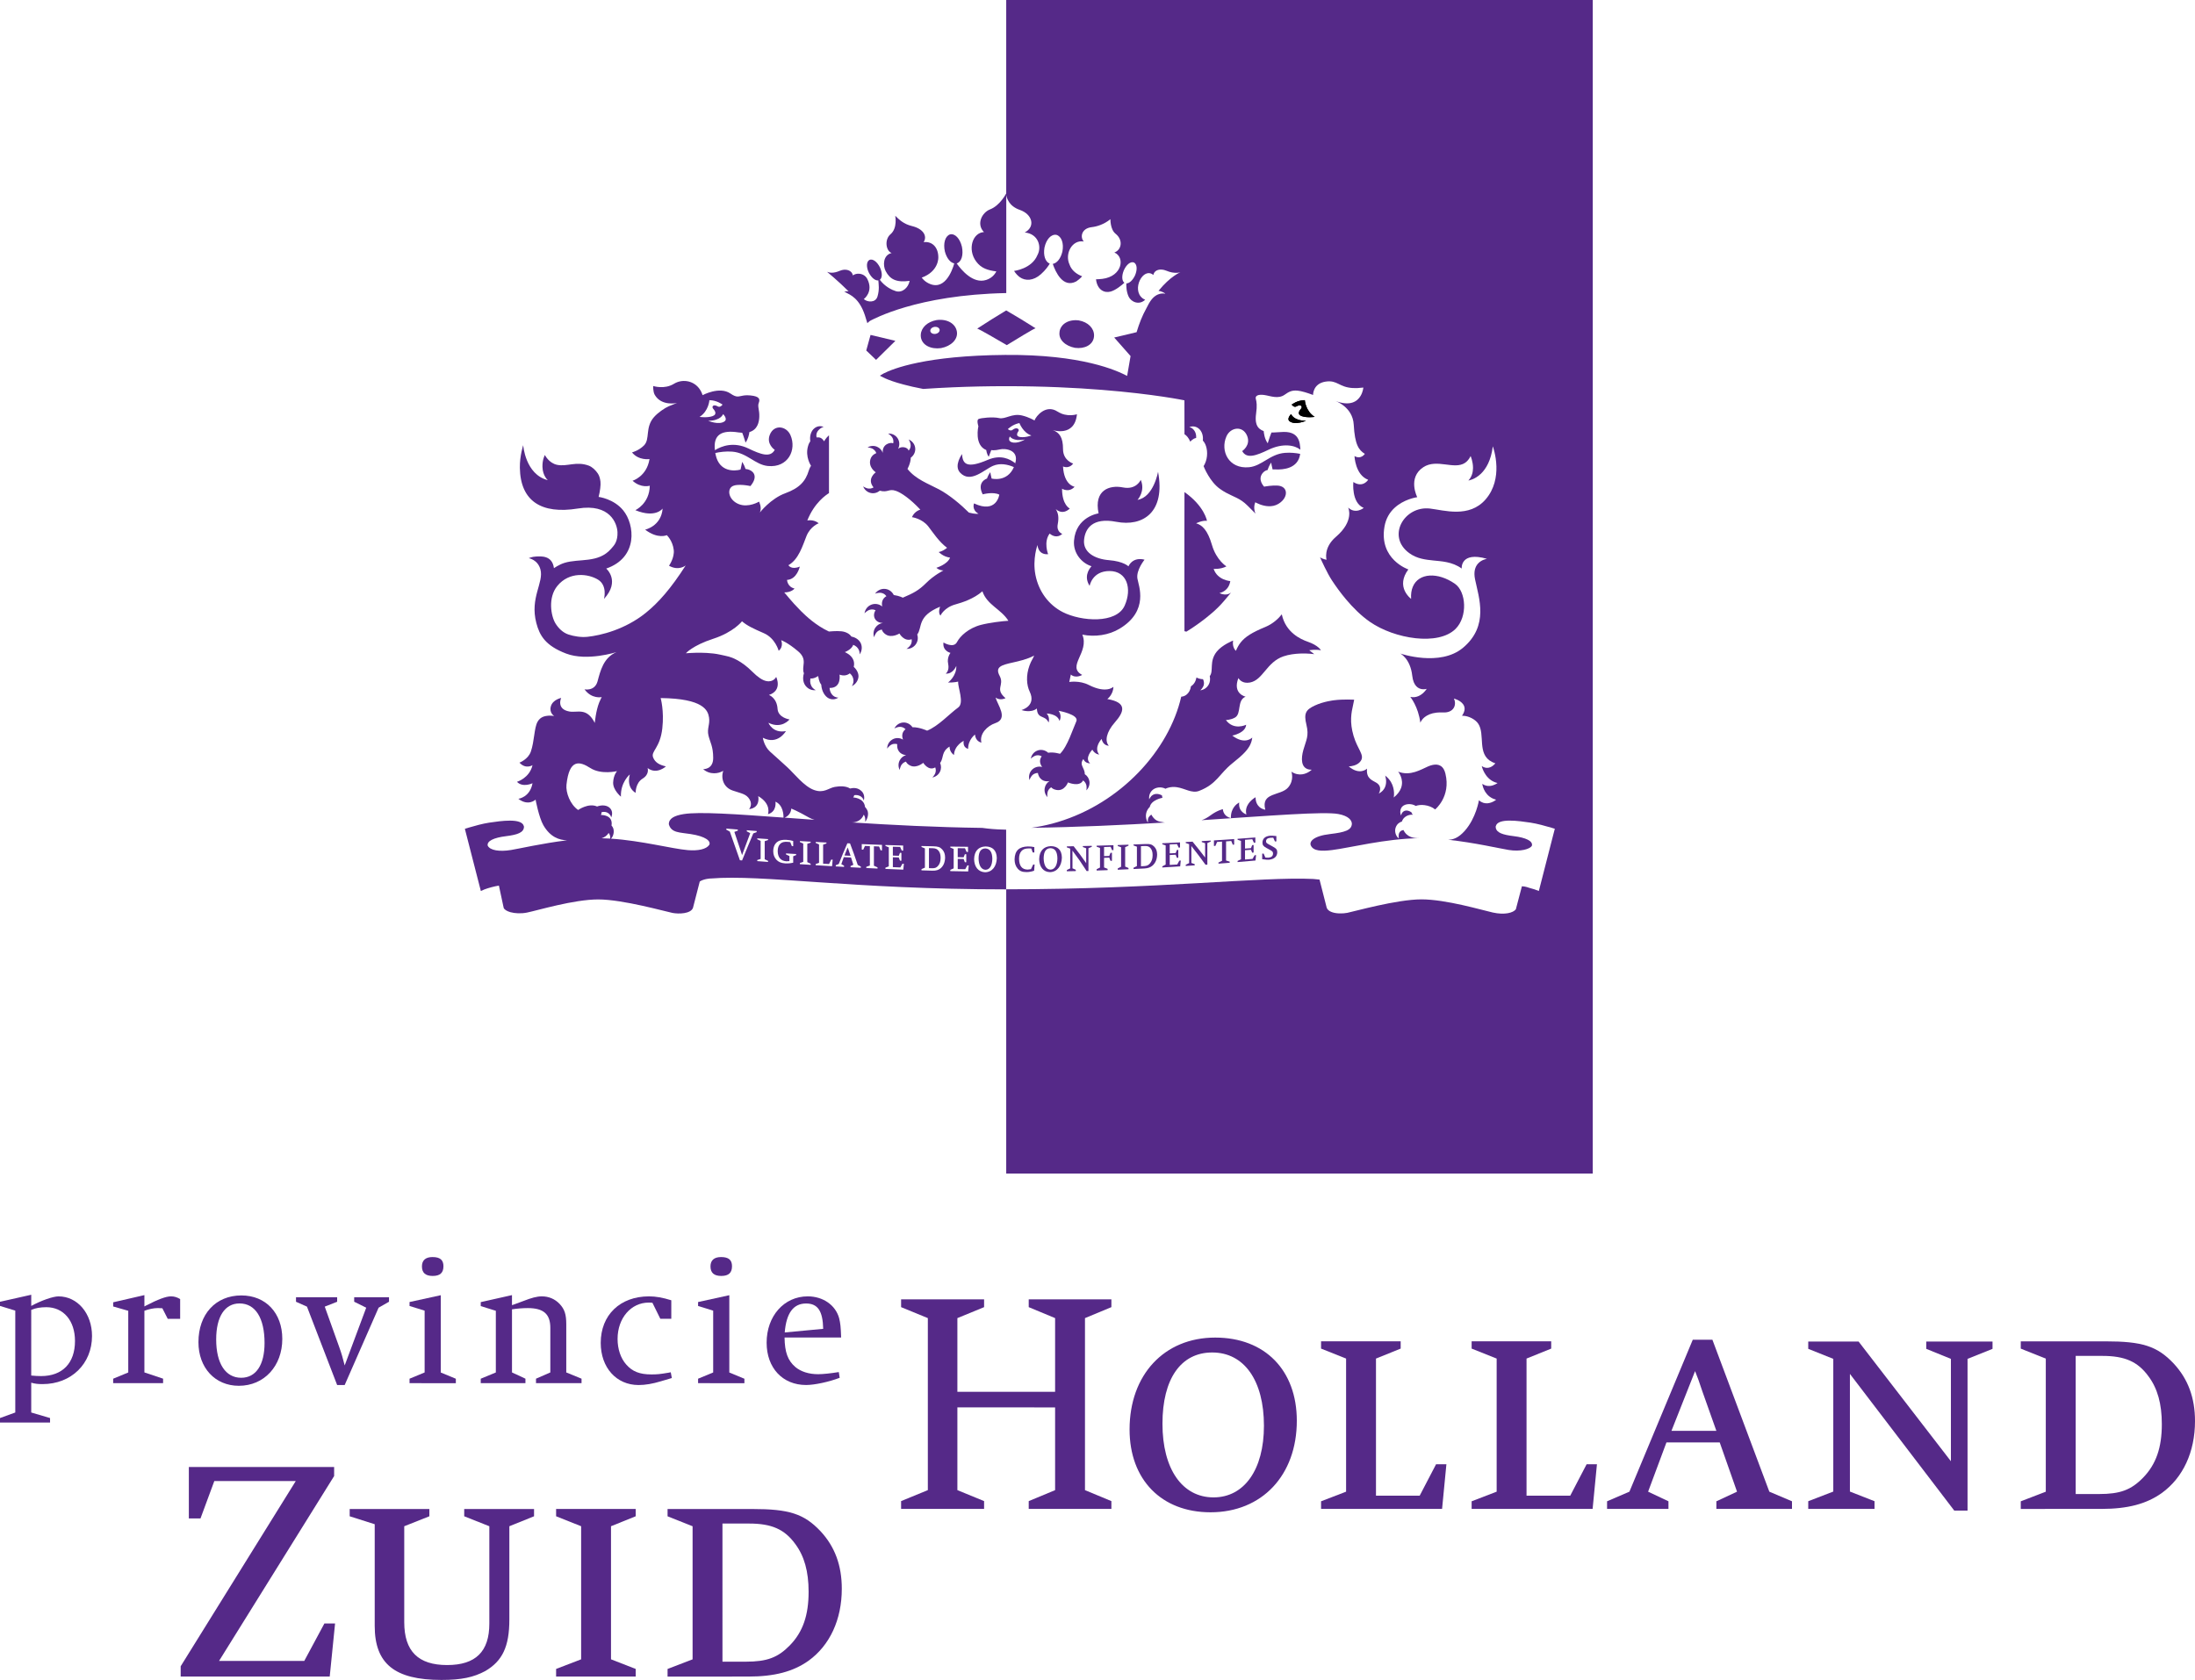 <?xml version="1.0" encoding="utf-8"?>
<!-- Generator: Adobe Illustrator 16.0.0, SVG Export Plug-In . SVG Version: 6.00 Build 0)  -->
<!DOCTYPE svg PUBLIC "-//W3C//DTD SVG 1.1//EN" "http://www.w3.org/Graphics/SVG/1.1/DTD/svg11.dtd">
<svg version="1.1" id="Layer_1" xmlns="http://www.w3.org/2000/svg" xmlns:xlink="http://www.w3.org/1999/xlink" x="0px" y="0px"
	 width="159.004px" height="121.729px" viewBox="0 0 159.004 121.729" enable-background="new 0 0 159.004 121.729"
	 xml:space="preserve">
<g>
	<path fill="#552988" d="M13.088,121.485v-0.746l8.337-13.422h-5.9l-1.002,2.711H13.68V106.3h10.524v0.655l-8.337,13.397h6.173
		l1.458-2.713h0.774l-0.387,3.845H13.088z"/>
	<path fill="#552988" d="M25.331,109.87v-0.528h5.772v0.528l-1.82,0.722v6.955c0,2.108,1.019,3.103,3.106,3.103
		c2.063,0,3.058-0.969,3.058-3.005v-7.053l-1.82-0.722v-0.528h5.059v0.528l-1.789,0.722v6.762c0,1.964-0.507,3.005-1.741,3.729
		c-0.849,0.456-1.723,0.646-3.18,0.646c-3.39,0-4.832-1.177-4.832-3.915v-7.368L25.331,109.87z"/>
	<path fill="#552988" d="M40.284,121.485v-0.553l1.813-0.697v-9.644l-1.813-0.722v-0.528h5.766v0.528l-1.789,0.722v9.644
		l1.789,0.697v0.553H40.284z"/>
	<path fill="#552988" d="M52.334,110.397h1.935c1.621,0,2.564,0.412,3.338,1.479c0.653,0.873,0.968,1.986,0.968,3.465
		c0,1.695-0.412,2.907-1.355,3.877c-0.871,0.896-1.669,1.188-3.192,1.188h-1.693L52.334,110.397L52.334,110.397z M54.197,121.485
		c1.911,0,3.265-0.36,4.378-1.151c1.54-1.115,2.404-2.981,2.404-5.211c0-1.695-0.504-3.054-1.538-4.167
		c-1.205-1.277-2.293-1.613-4.954-1.613h-6.129v0.528l1.813,0.722v9.644l-1.813,0.697v0.553L54.197,121.485L54.197,121.485z"/>
	<path fill="#552988" d="M69.352,101.98v5.995l1.935,0.795v0.565h-6.012v-0.565l1.937-0.795V95.511l-1.937-0.795v-0.564h6.012v0.564
		l-1.935,0.795v5.338h7.079v-5.338l-1.911-0.795v-0.564h5.988v0.564l-1.913,0.795v12.465l1.913,0.795v0.565H74.52v-0.565
		l1.911-0.795v-5.995L69.352,101.98L69.352,101.98z"/>
	<path fill="#552988" d="M87.811,98.001c2.322,0,3.748,2.038,3.748,5.311c0,3.178-1.426,5.189-3.65,5.189
		c-2.273,0-3.701-2.062-3.701-5.335C84.206,99.918,85.536,98.001,87.811,98.001z M87.69,109.581c3.725,0,6.25-2.681,6.25-6.634
		c0-3.66-2.309-6.026-5.912-6.026c-3.701,0-6.203,2.706-6.203,6.657C81.825,107.216,84.133,109.581,87.69,109.581z"/>
	<path fill="#552988" d="M95.697,109.336v-0.552l1.813-0.697v-9.645l-1.813-0.722v-0.528h5.767v0.528l-1.789,0.722v9.935h3.166
		l1.186-2.276h0.749l-0.313,3.235H95.697z"/>
	<path fill="#552988" d="M106.604,109.336v-0.552l1.813-0.697v-9.645l-1.813-0.722v-0.528h5.764v0.528l-1.787,0.722v9.935h3.166
		l1.186-2.276h0.748l-0.313,3.235H106.604z"/>
	<path fill="#552988" d="M122.79,99.352l0.242,0.629l0.289,0.847l1.012,2.852h-3.254L122.79,99.352z M124.575,104.518l1.254,3.569
		l-1.496,0.697v0.552h5.477v-0.552l-1.641-0.697l-4.123-11.008h-1.424l-4.588,11.008l-1.619,0.697v0.552h4.447v-0.552l-1.474-0.697
		l1.329-3.569H124.575z"/>
	<path fill="#552988" d="M130.988,109.336v-0.558l1.814-0.699v-9.615l-1.814-0.726v-0.53h3.646l6.688,8.673v-7.417l-1.786-0.726
		v-0.53h4.801v0.53l-1.81,0.726v10.993h-0.963l-7.558-9.904v8.526l1.783,0.699v0.558H130.988z"/>
	<path fill="#552988" d="M150.359,98.249h1.937c1.619,0,2.563,0.412,3.338,1.479c0.652,0.873,0.967,1.987,0.967,3.465
		c0,1.695-0.412,2.908-1.354,3.877c-0.871,0.896-1.67,1.188-3.192,1.188h-1.693V98.249H150.359z M152.222,109.336
		c1.911,0,3.265-0.36,4.378-1.152c1.539-1.114,2.404-2.979,2.404-5.21c0-1.695-0.506-3.052-1.539-4.167
		c-1.204-1.278-2.293-1.613-4.953-1.613h-6.129v0.528l1.813,0.722v9.645l-1.813,0.697v0.552L152.222,109.336L152.222,109.336z"/>
	<path fill="#552988" d="M2.262,94.915c0.298-0.131,0.676-0.195,1.091-0.195c1.248,0,2.079,0.977,2.079,2.449
		c0,1.604-0.91,2.542-2.456,2.542c-0.247,0-0.442-0.014-0.714-0.039V94.915z M3.081,100.293c2.079,0,3.585-1.471,3.585-3.488
		c0-1.63-1.051-2.869-2.428-2.869c-0.39,0-1.222,0.287-1.975,0.692v-0.81L0,94.327v0.301l1.107,0.339v7.383L0,102.752v0.326h3.626
		v-0.326l-1.364-0.402v-2.16C2.522,100.267,2.743,100.293,3.081,100.293z"/>
	<path fill="#552988" d="M8.198,100.225v-0.323l1.093-0.453V94.98l-1.093-0.313v-0.302l2.262-0.521v0.822l0.117-0.064
		c0.859-0.445,1.444-0.667,1.809-0.667c0.247,0,0.442,0.065,0.664,0.196v1.434h-0.898l-0.391-0.768c-0.143,0-0.26-0.014-0.325-0.014
		c-0.299,0-0.664,0.078-0.976,0.195v4.468l1.354,0.453v0.323L8.198,100.225L8.198,100.225z"/>
	<path fill="#552988" d="M17.354,94.448c1.146,0,1.81,1.057,1.81,2.868c0,1.591-0.625,2.518-1.693,2.518
		c-1.133,0-1.811-1.031-1.811-2.777C15.661,95.399,16.286,94.448,17.354,94.448z M17.302,100.415c1.836,0,3.147-1.432,3.147-3.398
		c0-1.878-1.195-3.149-2.965-3.149c-1.863,0-3.109,1.362-3.109,3.385C14.375,99.115,15.583,100.415,17.302,100.415z"/>
	<path fill="#552988" d="M24.423,100.361l-2.187-5.682l-0.794-0.353V94h2.981v0.326l-0.898,0.353l1.054,2.946
		c0.156,0.43,0.26,0.795,0.39,1.315l1.56-4.184l-0.872-0.432v-0.326h2.523v0.326l-0.754,0.432l-2.457,5.603L24.423,100.361
		L24.423,100.361z"/>
	<path fill="#552988" d="M29.667,100.225v-0.323l1.093-0.453v-4.479l-1.093-0.338v-0.287l2.261-0.494v5.601l1.093,0.452v0.323
		L29.667,100.225L29.667,100.225z M30.565,91.765c0-0.442,0.26-0.678,0.766-0.678c0.545,0,0.792,0.208,0.792,0.664
		c0,0.48-0.248,0.704-0.779,0.704C30.825,92.455,30.565,92.232,30.565,91.765z"/>
	<path fill="#552988" d="M34.825,100.225v-0.323l1.093-0.453V94.98l-1.093-0.34v-0.288l2.262-0.508v0.729
		c0.078-0.024,0.143-0.053,0.182-0.063c0.065-0.026,0.286-0.105,0.636-0.235c0.597-0.234,0.986-0.34,1.349-0.34
		c0.507,0,0.948,0.196,1.286,0.549c0.363,0.392,0.48,0.756,0.48,1.485v3.479l1.106,0.453v0.323h-3.299v-0.323l1.038-0.453v-3.229
		c0-1.004-0.493-1.434-1.635-1.434c-0.376,0-0.804,0.038-1.142,0.091v4.572l0.974,0.453v0.323L34.825,100.225L34.825,100.225z"/>
	<path fill="#552988" d="M48.628,94.218v1.342h-0.794l-0.572-1.16c-0.13-0.014-0.195-0.014-0.273-0.014
		c-1.276,0-2.252,1.121-2.252,2.633c0,0.73,0.221,1.396,0.625,1.853c0.442,0.509,0.977,0.719,1.822,0.719
		c0.417,0,0.586-0.014,1.275-0.13l0.13-0.027l0.078,0.418l-0.13,0.039l-0.664,0.197c-0.599,0.182-1.132,0.272-1.614,0.272
		c-1.613,0-2.743-1.268-2.743-3.054c0-2.021,1.402-3.371,3.499-3.371C47.509,93.935,48.003,94.024,48.628,94.218z"/>
	<path fill="#552988" d="M50.569,100.225v-0.323l1.093-0.453v-4.479l-1.093-0.338v-0.287l2.262-0.494v5.601l1.093,0.452v0.323
		L50.569,100.225L50.569,100.225z M51.467,91.765c0-0.442,0.26-0.678,0.767-0.678c0.545,0,0.792,0.208,0.792,0.664
		c0,0.48-0.247,0.704-0.779,0.704C51.728,92.455,51.467,92.232,51.467,91.765z"/>
	<path fill="#552988" d="M56.845,96.55c0.117-1.408,0.625-2.098,1.549-2.098c0.847,0,1.211,0.546,1.237,1.836L56.845,96.55z
		 M60.787,95.519c-0.259-0.951-1.168-1.584-2.275-1.584c-1.719,0-2.978,1.429-2.978,3.357c0,1.827,1.156,3.066,2.861,3.066
		c0.6,0,1.653-0.222,2.432-0.522l-0.065-0.416c-0.545,0.09-1.142,0.155-1.494,0.155c-0.677,0-1.25-0.184-1.654-0.521
		c-0.546-0.47-0.768-1.07-0.781-2.139h4.098C60.904,96.119,60.878,95.897,60.787,95.519z"/>
	<path fill="none" d="M65.375,62.588c0.034,0.001,0.067,0.002,0.102,0.004c-0.014,0.141-0.029,0.278-0.042,0.425
		c-0.439-0.018-0.858-0.034-1.296-0.054c0-0.027,0-0.062,0-0.087c0.083-0.033,0.163-0.064,0.246-0.099c0-0.486,0-0.933,0-1.376
		c-0.083-0.034-0.163-0.068-0.246-0.104c0-0.023,0-0.045,0-0.068c0.435,0.015,0.851,0.025,1.286,0.039c0,0.123,0,0.242,0,0.369
		c-0.034-0.001-0.068-0.002-0.102-0.004c-0.04-0.088-0.077-0.174-0.118-0.264c-0.178-0.006-0.349-0.011-0.527-0.016
		c0,0.212,0,0.42,0,0.643c0.145,0.006,0.284,0.01,0.429,0.015c0.029-0.071,0.059-0.144,0.088-0.215
		c0.035,0.001,0.067,0.003,0.102,0.003c0,0.188,0,0.373,0,0.57c-0.035-0.002-0.067-0.005-0.102-0.005
		c-0.028-0.073-0.059-0.157-0.088-0.231c-0.145-0.005-0.284-0.01-0.429-0.016c0,0.237,0,0.47,0,0.717
		c0.183,0.009,0.359,0.014,0.542,0.021C65.27,62.77,65.325,62.674,65.375,62.588z M68.254,61.549
		c0.143,0.16,0.207,0.334,0.209,0.586c-0.005,0.334-0.114,0.604-0.326,0.783c-0.157,0.125-0.326,0.176-0.592,0.171
		c-0.268-0.009-0.523-0.018-0.791-0.024c0-0.026,0-0.063,0-0.09c0.082-0.035,0.163-0.068,0.246-0.104c0-0.498,0-0.949,0-1.396
		c-0.083-0.033-0.163-0.068-0.246-0.102c0-0.025,0-0.047,0-0.07c0.281,0.007,0.549,0.012,0.83,0.018
		C67.955,61.33,68.084,61.369,68.254,61.549z M68.137,62.16c-0.002-0.222-0.042-0.364-0.131-0.49
		c-0.11-0.15-0.225-0.201-0.451-0.209c-0.088-0.002-0.173-0.004-0.262-0.005c0,0.462,0,0.933,0,1.45
		c0.078,0.003,0.152,0.006,0.229,0.007c0.212,0.003,0.31-0.036,0.432-0.174C68.083,62.586,68.135,62.415,68.137,62.16z
		 M69.92,62.986c-0.184-0.002-0.359-0.006-0.543-0.01c0-0.258,0-0.496,0-0.739c0.145,0.001,0.283,0.005,0.429,0.008
		c0.028,0.072,0.061,0.159,0.088,0.234c0.034,0.001,0.067,0.001,0.102,0.001c0-0.201,0-0.389,0-0.58
		c-0.034,0-0.067-0.002-0.102-0.002c-0.028,0.072-0.06,0.148-0.088,0.222c-0.146-0.002-0.284-0.006-0.429-0.007
		c0-0.228,0-0.438,0-0.653c0.178,0.004,0.349,0.004,0.526,0.008c0.04,0.088,0.079,0.175,0.118,0.264
		c0.034,0,0.066,0.001,0.102,0.001c0-0.128,0-0.249,0-0.373c-0.435-0.004-0.851-0.011-1.285-0.015c0,0.023,0,0.045,0,0.068
		c0.083,0.035,0.162,0.067,0.245,0.102c0,0.449,0,0.906,0,1.41c-0.081,0.037-0.163,0.072-0.245,0.106c0,0.027,0,0.064,0,0.093
		c0.438,0.008,0.856,0.018,1.295,0.024c0.014-0.151,0.028-0.295,0.042-0.44c-0.034,0-0.066-0.002-0.101-0.002
		C70.025,62.794,69.968,62.898,69.92,62.986z M62.358,62.793c0,0.025,0,0.059,0,0.086c-0.252-0.015-0.492-0.027-0.743-0.039
		c0-0.027,0-0.06,0-0.085c0.068-0.032,0.134-0.063,0.202-0.095c-0.058-0.182-0.112-0.353-0.169-0.526
		c-0.178-0.009-0.347-0.017-0.525-0.024c-0.061,0.168-0.118,0.332-0.179,0.505c0.066,0.038,0.133,0.077,0.199,0.115
		c0,0.026,0,0.058,0,0.084c-0.203-0.013-0.397-0.021-0.601-0.034c0-0.025,0-0.058,0-0.083c0.074-0.03,0.145-0.062,0.219-0.093
		c0.213-0.545,0.408-1.016,0.621-1.498c0.065,0.003,0.128,0.005,0.193,0.008c0.192,0.501,0.367,0.987,0.56,1.563
		C62.208,62.715,62.284,62.754,62.358,62.793z M61.615,62.012c-0.047-0.139-0.091-0.269-0.138-0.402
		c-0.013-0.04-0.027-0.078-0.04-0.116c-0.011-0.029-0.021-0.059-0.033-0.087c-0.079,0.194-0.154,0.384-0.233,0.585
		C61.322,61.998,61.465,62.005,61.615,62.012z M62.425,61.563c0.036,0.002,0.069,0.003,0.105,0.005
		c0.043-0.093,0.084-0.179,0.127-0.271c0.12,0.006,0.234,0.01,0.354,0.016c0,0.453,0,0.908,0,1.405
		c-0.087,0.032-0.172,0.063-0.258,0.095c0,0.027,0,0.06,0,0.086c0.275,0.013,0.538,0.025,0.813,0.039c0-0.026,0-0.061,0-0.087
		c-0.087-0.039-0.174-0.079-0.262-0.118c0-0.5,0-0.955,0-1.41c0.127,0.007,0.249,0.011,0.376,0.015
		c0.038,0.095,0.073,0.186,0.111,0.28c0.033,0.001,0.064,0.003,0.098,0.003c0-0.138,0-0.268,0-0.399
		c-0.496-0.019-0.97-0.036-1.465-0.056C62.425,61.297,62.425,61.428,62.425,61.563z M76.09,61.459
		c-0.316,0.015-0.482,0.238-0.488,0.733c0.008,0.498,0.184,0.814,0.501,0.822c0.311-0.016,0.487-0.33,0.495-0.813
		C76.59,61.701,76.414,61.465,76.09,61.459z M112.631,60.057l-0.112,0.43l-1.045,4.076c-0.22-0.088-0.437-0.16-0.705-0.228v-0.001
		c0,0-0.272-0.107-0.522-0.111l-0.439,1.669c-0.189,0.254-0.805,0.425-1.671,0.233c-0.743-0.165-3.384-0.953-5.169-0.953
		c-1.782,0-4.908,0.887-5.373,0.977c-0.326,0.063-0.846,0.072-1.182-0.08c-0.142-0.063-0.257-0.157-0.305-0.284l-0.521-2.046
		c-0.244-0.022-0.379-0.036-0.453-0.045c0.008,0.001,0.015,0.001,0.021,0.002l0,0c0,0-0.192-0.019-0.021-0.002
		c-3.742-0.182-11.272,0.749-22.243,0.749v20.597H30.331V0H72.89v14.015c0,0-0.447,0.878-1.168,1.156
		c-0.579,0.223-1.022,1.055-0.445,1.646c-0.824,0.039-1.217,1.25-0.564,2.131c0.375,0.507,0.852,0.638,1.462,0.719
		c-0.144,0.27-0.373,0.499-0.735,0.617c-0.958,0.313-1.823-0.749-2.137-1.195c0.002,0,0.003,0,0.005,0h-0.005l0.006-0.004
		c0.338-0.111,0.493-0.601,0.372-1.204c-0.144-0.602-0.501-0.98-0.863-0.896c-0.352,0.121-0.506,0.646-0.371,1.24
		c0.13,0.488,0.396,0.807,0.68,0.861c-0.159,0.554-0.731,2.114-1.969,1.385c-0.165-0.098-0.289-0.222-0.389-0.354
		c1.255-0.458,1.202-1.466,1.202-1.466c0.004-0.693-0.412-1.182-1.063-1.105c0.272-0.419,0.007-0.96-0.85-1.167
		c-0.603-0.146-0.919-0.461-1.208-0.744c0,0,0.18,0.895-0.34,1.336c-0.455,0.386-0.341,1.209,0.079,1.363
		c-0.619,0.145-0.647,0.897-0.434,1.307c0.31,0.595,0.768,0.844,1.736,0.711l0.002-0.001c-0.097,0.506-0.539,0.887-0.999,0.747
		c-0.284-0.087-0.785-0.324-1.16-0.823l0,0c0.184-0.14,0.193-0.499,0.009-0.899c-0.21-0.418-0.524-0.646-0.762-0.542
		c-0.223,0.128-0.239,0.519-0.037,0.935c0.194,0.367,0.463,0.579,0.683,0.551c0.018,0.275,0.091,0.653-0.062,1.165
		c-0.14,0.472-0.731,0.422-0.992,0.188c0,0,0.726-0.523,0.256-1.455c-0.126-0.251-0.382-0.381-0.636-0.384
		c-0.143-0.005-0.287,0.034-0.413,0.122c-0.066-0.38-0.523-0.515-0.944-0.334c-0.462,0.196-0.721,0.15-0.921,0.076
		c0,0,0.824,0.679,1.558,1.413c-0.176-0.026-0.325,0.041-0.325,0.041l0.078,0.016c0.418,0.219,1.016,0.458,1.423,1.664
		c0.067,0.2,0.126,0.391,0.182,0.585c0,0,0.161-0.162,0.255-0.2c0.151-0.062,3.295-1.852,9.808-1.981v-7.109
		c0.035,0.238,0.203,0.815,0.979,1.082c0.912,0.313,1.153,1.215,0.36,1.637c0.976,0.091,1.253,1.035,0.917,1.64
		c-0.406,0.997-1.692,1.146-1.692,1.146c0.134,0.212,0.289,0.36,0.413,0.451c0.394,0.282,0.98,0.28,1.534-0.215
		c0.333-0.298,0.528-0.577,0.642-0.771l-0.026-0.003c-0.303-0.141-0.455-0.587-0.361-1.146c0.126-0.602,0.483-0.996,0.865-0.93
		c0.371,0.104,0.552,0.614,0.434,1.211c-0.119,0.505-0.392,0.84-0.698,0.894l-0.033-0.006l0.035,0.007
		c0.195,0.574,0.737,1.782,1.705,1.265c0.096-0.063,0.262-0.19,0.422-0.367c-0.381-0.15-0.684-0.375-0.854-0.709
		c-0.023-0.048-0.045-0.099-0.063-0.15c-0.356-0.774,0.185-1.808,1.036-1.664c-0.271-0.288-0.201-0.952,0.592-1.042
		c0.34-0.039,0.865-0.188,1.337-0.574c0,0-0.02,0.74,0.372,1.054c0.579,0.463,0.425,1.184-0.087,1.359
		c0.791,0.333,0.585,1.73-0.872,1.912c-0.129,0.021-0.458,0.03-0.458,0.03c0.093,0.772,0.604,1.015,1.063,0.889
		c0.363-0.102,0.773-0.438,0.994-0.637c-0.184-0.136-0.207-0.488-0.045-0.892c0.189-0.428,0.491-0.669,0.734-0.578
		c0.229,0.117,0.264,0.506,0.083,0.933c-0.169,0.359-0.414,0.581-0.628,0.583c-0.016,0.167-0.004,0.603,0.166,0.962
		c0.18,0.38,0.752,0.641,1.197,0.222c-0.07-0.021-0.184-0.102-0.184-0.102c-0.834-0.625,0.042-2.314,0.775-1.691
		c0.046-0.261,0.275-0.397,0.552-0.394c0.183,0.003,0.313,0.052,0.394,0.084c0.604,0.258,1.016,0.11,1.016,0.11
		s-0.729,0.284-1.588,1.348c0.146,0.014,0.43,0.123,0.492,0.212c0,0-0.588-0.185-1.074,0.525c-0.125,0.181-0.178,0.308-0.269,0.474
		c-0.348,0.631-0.536,1.133-0.737,1.785l-1.623,0.386l1.187,1.344l-0.249,1.439c-0.717-0.38-3.254-1.568-8.838-1.522
		c-5.719,0.048-8.099,0.98-8.814,1.349L63.74,27.22c0,0,0.457,0.314,1.705,0.64c0.393,0.106,0.868,0.217,1.431,0.323
		c0.679-0.046,1.404-0.087,2.173-0.12c1.18-0.049,2.463-0.08,3.843-0.08c2.693,0,5.008,0.113,6.924,0.266
		c3.827,0.305,5.983,0.759,5.983,0.759l0.004,2.455c0.152,0.092,0.299,0.258,0.421,0.542c0,0,0.174-0.228,0.424-0.271
		c0.011-0.154-0.004-0.461-0.265-0.678c-0.069-0.058-0.148-0.089-0.229-0.104c0.214-0.091,0.458-0.068,0.661,0.086
		c0.252,0.191,0.359,0.545,0.318,0.887c0.1,0.104,0.178,0.243,0.229,0.402c0.142,0.433,0.103,1.012-0.174,1.45
		c0,0,0.112,0.303,0.334,0.67c0.197,0.331,0.481,0.715,0.854,0.98c0.617,0.443,1.092,0.532,1.584,0.867
		c0.133,0.091,0.268,0.201,0.408,0.341c0.383,0.382,0.584,0.583,0.584,0.583s-0.201-0.382-0.021-0.825c0,0,0.137,0.083,0.347,0.16
		c0.338,0.124,0.864,0.233,1.323-0.04c0.416-0.247,0.601-0.621,0.538-0.91c-0.049-0.229-0.254-0.404-0.618-0.419
		c-0.207-0.008-0.412,0.005-0.576,0.023c-0.219,0.023-0.37,0.057-0.37,0.057s-0.48-0.47-0.141-0.946
		c0.104-0.144,0.229-0.224,0.393-0.265c0.049-0.162,0.129-0.349,0.258-0.536c0,0,0.028,0.225,0.1,0.496
		c0.078-0.001,0.163-0.001,0.256,0.003c0.469,0.018,1.6-0.036,1.743-1.129c-0.299-0.06-0.687-0.106-1.103-0.073
		c-1.09,0.085-1.668,0.952-2.601,1.041c-1.476,0.142-2.104-1.179-1.637-2.238c0.29-0.659,1.18-0.802,1.495-0.042
		c0.289,0.691-0.354,1.109-0.354,1.109c0.32,0.591,1.019,0.329,1.908-0.096c1.063-0.508,1.912-0.32,2.303-0.005
		c-0.002-0.045,0-0.088-0.004-0.138c-0.008-0.095-0.021-0.2-0.04-0.308c-0.021-0.104-0.051-0.208-0.099-0.308
		c-0.142-0.299-0.435-0.543-1.069-0.532c-0.293,0.004-0.627,0.048-0.88,0.042c-0.042,0.101-0.081,0.204-0.114,0.301
		c-0.094,0.265-0.154,0.482-0.154,0.482c-0.235-0.314-0.282-0.745-0.293-0.884c-0.108-0.042-0.209-0.094-0.295-0.165
		c-0.136-0.108-0.227-0.268-0.265-0.495c-0.026-0.165-0.026-0.365,0.009-0.61c0.08-0.584,0.039-0.845-0.021-1.067
		c-0.06-0.221,0.162-0.342,0.604-0.281c0.441,0.061,1.006,0.321,1.489-0.021c0.294-0.208,0.515-0.335,0.933-0.293
		c0.146,0.015,0.316,0.05,0.524,0.111c0.171,0.05,0.367,0.115,0.597,0.202c0,0-0.023-0.823,0.904-0.967
		c0.866-0.133,0.961,0.405,1.973,0.465c0.211,0.012,0.461,0.004,0.766-0.035c0,0-0.024,0.311-0.202,0.607
		c-0.237,0.397-0.748,0.772-1.837,0.358c0,0,1.271,0.427,1.342,1.718c0.08,1.477,0.375,1.853,0.805,2.121
		c0,0-0.268,0.429-0.75,0.161c0,0,0.053,1.368,0.992,1.717c0,0-0.377,0.617-1.074,0.162c0,0-0.16,1.502,0.752,1.878
		c0,0-0.59,0.483-1.127-0.027c0,0,0.474,0.955-0.887,2.121c-0.938,0.806-0.678,1.662-0.678,1.662s-0.225-0.029-0.471-0.173
		c0.076,0.17,0.511,1.139,0.862,1.671c0.265,0.403,0.609,0.885,1.017,1.37c0.498,0.59,1.086,1.184,1.738,1.635
		c1.771,1.229,4.949,1.754,6.199,0.504c0.889-0.886,0.768-2.696-0.039-3.261c-1.242-0.87-2.643-0.805-3.062,0.219
		c-0.099,0.237-0.142,0.527-0.12,0.868c0,0-0.139-0.101-0.279-0.285c-0.063-0.08-0.125-0.176-0.177-0.286
		c-0.093-0.195-0.151-0.438-0.116-0.718c0.032-0.252,0.141-0.536,0.372-0.844c0,0-0.54-0.181-1.026-0.664
		c-0.481-0.478-0.908-1.25-0.703-2.437c0.205-1.201,1.125-1.739,1.756-1.971c0.354-0.129,0.617-0.163,0.617-0.163
		s-0.725-1.408,0.443-2.174c0.975-0.639,2.23,0.21,3.018-0.313c0.156-0.104,0.291-0.261,0.406-0.492c0,0,0.176,0.397,0.174,0.865
		c-0.004,0.304-0.082,0.636-0.336,0.905c0,0,0.457-0.055,0.914-0.496c0.364-0.354,0.731-0.957,0.856-1.979
		c0,0,0.235,0.625,0.26,1.449c0.021,0.742-0.132,1.644-0.782,2.395c-1.188,1.369-3.006,0.785-4.026,0.664
		c-1.871-0.221-3.185,2.031-1.488,3.241c0.563,0.402,1.167,0.462,1.729,0.522c0.563,0.061,1.369,0.081,2.053,0.584
		c0,0-0.12-1.268,1.833-0.704c0,0-0.396,0.048-0.665,0.36c-0.189,0.221-0.316,0.571-0.2,1.128c0.281,1.35,1.019,3.362-0.867,4.952
		c-1.67,1.409-4.548,0.423-4.548,0.423s0.727,0.362,0.865,1.609c0.085,0.752,0.447,0.941,0.722,0.973
		c0.183,0.022,0.326-0.024,0.326-0.024s-0.077,0.127-0.219,0.265c-0.201,0.196-0.533,0.413-0.97,0.318c0,0,0.582,0.704,0.726,1.872
		c0,0,0.071-0.214,0.323-0.412c0.181-0.142,0.449-0.273,0.845-0.319c0.144-0.017,0.303-0.021,0.481-0.014
		c0.765,0.04,1.006-0.543,0.783-1.007c0,0,0.447,0.112,0.662,0.406c0.145,0.194,0.184,0.469-0.076,0.842
		c0,0,0.324-0.025,0.707,0.177c0.092,0.048,0.186,0.107,0.279,0.187c0.073,0.062,0.134,0.127,0.184,0.201
		c0.533,0.779-0.106,2.222,1,2.778c0.073,0.039,0.154,0.07,0.246,0.1c0,0-0.044,0.06-0.117,0.125
		c-0.162,0.147-0.484,0.339-0.869,0.076c0,0,0.182,0.842,0.904,1.15c0.073,0.032,0.154,0.059,0.241,0.077
		c0,0-0.057,0.046-0.153,0.095c-0.205,0.104-0.582,0.227-0.953-0.033c0,0,0.082,0.742,0.75,1.057
		c0.078,0.036,0.162,0.066,0.256,0.09c0,0-0.055,0.048-0.146,0.103c-0.23,0.134-0.686,0.311-1.101-0.062
		c0,0-0.202,1.285-1.026,2.215c-0.454,0.51-0.844,0.646-1.208,0.648c1.925,0.21,3.755,0.638,4.388,0.739
		c0.842,0.137,1.556-0.055,1.685-0.314c0.075-0.338-0.451-0.58-1.313-0.686c-0.805-0.098-1.242-0.246-1.306-0.606l-0.007-0.078l0,0
		c0.004-0.042,0.004-0.018,0.014-0.054c0.156-0.587,1.655-0.368,2.51-0.241c0.482,0.072,1.123,0.252,1.519,0.369
		C112.491,60.014,112.566,60.037,112.631,60.057z M77.873,25.203c0.694,0.095,1.298-0.211,1.371-0.782
		c0.004-0.033,0.008-0.077,0.008-0.109c0.007-0.521-0.428-0.975-1.104-1.095c-0.73-0.093-1.311,0.253-1.396,0.816
		c0,0.009,0,0.019,0,0.027C76.669,24.621,77.186,25.075,77.873,25.203z M85.797,39.212l0.004,6.523
		c0.052,0.011,0.099,0.021,0.14,0.034c0,0,1.72-1.027,2.718-2.214c0.322-0.383,0.523-0.624,0.523-0.624s-0.322,0.302-0.846,0.04
		c0,0,0.664-0.101,0.785-0.865c0,0-0.926-0.061-1.207-0.886c0,0,0.504,0.04,0.926-0.181c0,0-0.726-0.443-1.047-1.551
		c-0.321-1.106-0.726-1.449-1.146-1.569c0,0,0.422-0.223,0.785-0.182c0,0-0.176-1.058-1.63-2.084L85.797,39.212z M84.131,59.555
		c-0.289-0.032-0.53-0.16-0.729-0.527c-0.082,0.052-0.158,0.124-0.217,0.237c-0.049,0.094-0.037,0.246-0.031,0.345
		c-0.15-0.232-0.193-0.531-0.086-0.813c0.049-0.128,0.126-0.237,0.219-0.325c0.111-0.523,0.922-0.664,0.922-0.664
		s-0.031-0.074-0.041-0.178c-0.147-0.076-0.467-0.196-0.728,0.018c-0.067,0.056-0.163,0.195-0.192,0.272
		c-0.035-0.229,0.033-0.472,0.209-0.647c0.236-0.237,0.65-0.286,0.974-0.12c0.046-0.025,0.099-0.05,0.162-0.068
		c0.231-0.07,0.444-0.074,0.646-0.046c0.605,0.087,1.1,0.474,1.629,0.267c1.288-0.502,1.452-1.238,2.396-1.992
		c0.378-0.303,0.68-0.557,0.907-0.801c0.317-0.34,0.494-0.661,0.541-1.071c0,0-0.523,0.564-1.448-0.141c0,0,0.965-0.182,1.005-0.785
		c0,0-0.887,0.443-1.469-0.342c0,0,0.354-0.002,0.664-0.182c0.482-0.281,0.121-1.248,0.765-1.511c0,0-0.965-0.201-0.522-1.348
		c0,0,0.135,0.264,0.481,0.328c0.103,0.019,0.222,0.02,0.362-0.006c0.945-0.183,1.193-1.47,2.416-1.894
		c0.396-0.137,0.836-0.189,1.219-0.205c0.57-0.021,1.018,0.045,1.018,0.045l-0.363-0.282c0,0,0.442-0.08,0.847,0
		c0,0-0.183-0.354-0.967-0.624c-0.485-0.168-1.589-0.655-1.869-1.98c-0.243,0.312-0.651,0.691-1.19,0.914
		c-0.959,0.395-1.464,0.711-1.791,1.127c-0.14,0.178-0.246,0.375-0.344,0.604c0,0-0.125-0.101-0.186-0.321
		c-0.028-0.111-0.043-0.25-0.016-0.424c0,0-0.794,0.31-1.188,0.806c-0.57,0.719-0.201,1.393-0.504,1.773
		c0.049,0.228,0.016,0.432-0.06,0.579c-0.127,0.258-0.362,0.414-0.622,0.449c0.071-0.059,0.125-0.139,0.18-0.225
		c0.143-0.229,0.072-0.46,0.014-0.582c-0.046,0-0.091-0.004-0.133-0.01c-0.196-0.029-0.344-0.115-0.344-0.115
		s-0.043,0.428-0.395,0.639c-0.039,0.271-0.158,0.469-0.304,0.592c-0.12,0.103-0.259,0.152-0.401,0.162
		c-0.891,3.896-4.383,7.714-8.944,9.083c-0.136,0.041-0.271,0.08-0.41,0.117c-0.49,0.129-0.993,0.23-1.505,0.301
		c3.328-0.047,6.66-0.205,9.699-0.387C84.313,59.603,84.218,59.563,84.131,59.555z M70.79,23.81c0.196,0.066,1.426,0.78,2.141,1.2
		c0.698-0.429,1.866-1.147,2.081-1.225c-0.707-0.451-1.371-0.855-2.122-1.292C72.151,22.938,71.494,23.35,70.79,23.81z
		 M66.702,24.232c-0.005,0.066-0.004,0.132,0.006,0.2c0.083,0.584,0.731,0.895,1.461,0.792c0.724-0.136,1.246-0.635,1.145-1.208
		c-0.102-0.574-0.708-0.924-1.468-0.824C67.181,23.313,66.739,23.736,66.702,24.232z M62.751,25.397l0.71,0.681l1.399-1.381
		l-1.8-0.428L62.751,25.397z M62.577,59.029c0.084,0.116,0.128,0.282,0.102,0.513c0.167-0.186,0.284-0.583,0.147-0.85
		c-0.046-0.09-0.101-0.163-0.16-0.226c-0.066-0.663-0.858-0.686-0.858-0.686s0.059-0.061,0.075-0.162
		c0.294-0.049,0.604,0.077,0.7,0.388c0.057-0.226,0.025-0.484-0.148-0.664c-0.271-0.28-0.606-0.271-0.85-0.21
		c-0.308-0.192-0.743-0.179-1.105-0.115c-0.463,0.081-0.785,0.483-1.51,0.222c-0.725-0.261-1.429-1.188-1.933-1.649
		c-0.503-0.463-0.805-0.726-1.248-1.127c-0.443-0.402-0.524-1.008-0.524-1.008c1.087,0.563,1.671-0.482,1.671-0.482
		c-0.966,0.182-1.268-0.604-1.268-0.604c0.966,0.482,1.529-0.241,1.529-0.241s-0.825-0.12-0.865-0.766
		c-0.05-0.807-0.624-1.006-0.624-1.006c1.006-0.342,0.523-1.309,0.523-1.309s-0.181,0.401-0.705,0.302
		c-0.299-0.058-0.644-0.302-1.026-0.685c-0.795-0.795-1.469-1.025-1.69-1.086c-0.221-0.062-0.362-0.08-0.625-0.142
		c-0.639-0.146-1.389-0.142-1.69-0.142c-0.302,0-0.805,0.04-0.805,0.04s0.483-0.563,1.972-1.048c1.49-0.482,2.094-1.269,2.094-1.269
		c0.382,0.322,0.765,0.504,1.59,0.865c0.826,0.363,1.067,1.27,1.067,1.27c0.382-0.304,0.181-0.766,0.181-0.766
		s0.443,0.141,1.228,0.806c0.726,0.613,0.214,1.092,0.419,1.588c-0.128,0.421-0.02,0.752,0.145,0.941
		c0.186,0.219,0.453,0.314,0.712,0.284c-0.084-0.04-0.163-0.097-0.229-0.174c-0.149-0.175-0.202-0.403-0.164-0.618
		c0.003-0.019,0.003-0.033,0.006-0.051c0.288,0.026,0.56-0.181,0.56-0.181c0.036,0.131,0.05,0.413,0.224,0.621
		c0.036,0.517,0.286,0.863,0.533,0.99c0.236,0.121,0.497,0.094,0.706-0.045c-0.085-0.001-0.172-0.021-0.256-0.063
		c-0.214-0.108-0.348-0.34-0.373-0.591c-0.002-0.017-0.006-0.033-0.01-0.049c0.02,0,0.038,0.002,0.059,0.001
		c0.825-0.02,0.667-0.964,0.667-0.964c0.307,0.112,0.561,0.053,0.743-0.094c0.193,0.152,0.3,0.399,0.257,0.657
		c-0.017,0.1-0.054,0.189-0.106,0.27c0.243-0.12,0.426-0.347,0.472-0.628c0.04-0.24-0.082-0.537-0.336-0.769
		c0.038-0.161,0.034-0.332-0.023-0.483c-0.151-0.408-0.624-0.584-0.624-0.584c0.363-0.153,0.542-0.343,0.607-0.528
		c0.191,0.068,0.353,0.21,0.426,0.409c0.035,0.094,0.046,0.188,0.04,0.28c0.152-0.214,0.2-0.492,0.104-0.755
		c-0.091-0.247-0.347-0.469-0.694-0.531c-0.074-0.1-0.161-0.181-0.241-0.226c-0.181-0.102-0.322-0.141-0.503-0.16
		c-0.343-0.037-0.892,0.018-0.892,0.018c-0.946-0.443-1.665-1.124-2.027-1.486c-0.362-0.362-0.684-0.725-0.866-0.945
		c-0.181-0.223-0.342-0.402-0.342-0.402c0.543,0,0.745-0.282,0.745-0.282c-0.523-0.121-0.543-0.624-0.543-0.624
		c0.725-0.04,0.926-0.966,0.926-0.966c-0.624,0.262-0.825-0.1-0.825-0.1c0.745-0.424,1.026-1.409,1.308-2.113
		c0.282-0.705,0.886-0.926,0.886-0.926c-0.362-0.303-0.826-0.202-0.826-0.202c0.507-1.292,1.359-1.856,1.564-1.983v-4.191
		c-0.222,0.192-0.356,0.438-0.356,0.438s-0.141-0.262-0.362-0.282c-0.052-0.005-0.114-0.007-0.18,0
		c-0.058-0.275,0.041-0.47,0.283-0.655c0.071-0.056,0.148-0.089,0.228-0.105c-0.211-0.09-0.456-0.068-0.657,0.087
		c-0.266,0.203-0.368,0.585-0.309,0.945c-0.066,0.092-0.125,0.213-0.169,0.374c-0.216,0.766,0.221,1.409,0.221,1.409
		s-0.1,0.141-0.161,0.342c-0.232,0.773-0.664,1.268-1.711,1.651c-1.046,0.382-1.832,1.389-1.832,1.389
		c0.161-0.363-0.061-0.785-0.061-0.785s-0.765,0.463-1.469,0.181c-0.704-0.281-0.865-1.007-0.503-1.268
		c0.362-0.262,1.348-0.041,1.348-0.041c0.539-0.646,0.276-1.04-0.102-1.182c-0.081-0.03-0.167-0.048-0.251-0.055
		c-0.05-0.157-0.127-0.336-0.25-0.516c0,0-0.03,0.229-0.101,0.503c-0.004,0.017-0.01,0.037-0.016,0.057
		c-0.423,0.119-1.527,0.189-1.797-1.062c-0.01-0.048-0.019-0.094-0.027-0.141c0.311-0.068,0.755-0.135,1.224-0.098
		c1.085,0.085,1.659,0.952,2.587,1.041c1.469,0.141,2.096-1.179,1.632-2.238c-0.288-0.658-1.174-0.802-1.489-0.042
		c-0.288,0.692,0.351,1.109,0.351,1.109c-0.319,0.591-1.015,0.329-1.901-0.095c-1.07-0.516-1.948-0.183-2.435,0.12
		c-0.134-1.15,0.511-1.474,1.708-1.288c0.098,0.015,0.188,0.022,0.273,0.026c0.031,0.078,0.061,0.156,0.086,0.23
		c0.093,0.265,0.152,0.481,0.152,0.481c0.187-0.249,0.255-0.57,0.28-0.762c0.597-0.174,0.703-0.729,0.717-1.104
		c0.021-0.503-0.141-0.745-0.04-1.006c0.101-0.263,0.079-0.479-0.604-0.545c-0.081-0.008-0.155-0.011-0.221-0.012
		c-0.105,0-0.194,0.007-0.271,0.019c-0.375,0.053-0.474,0.186-0.957-0.147c-0.396-0.271-0.903-0.24-1.309-0.141
		c-0.402,0.099-0.705,0.262-0.705,0.262c-0.065-0.208-0.162-0.383-0.278-0.526c-0.458-0.562-1.239-0.641-1.795-0.299
		c-0.698,0.429-1.503,0.161-1.503,0.161s-0.027,0.403,0.114,0.646c0.49,0.84,1.61,0.584,1.61,0.584s-0.322,0.12-0.604,0.24
		c-0.282,0.12-0.785,0.463-1.066,0.785c-0.663,0.757-0.262,1.59-0.725,2.053c-0.379,0.38-0.866,0.503-0.866,0.503
		c0.483,0.604,1.268,0.483,1.268,0.483c-0.201,1.27-1.228,1.57-1.228,1.57c0.624,0.563,1.248,0.361,1.248,0.361
		c-0.021,1.31-1.047,1.772-1.047,1.772c1.474,0.604,1.977-0.12,1.977-0.12c-0.101,1.288-1.268,1.529-1.268,1.529
		c0.926,0.705,1.57,0.401,1.57,0.401s0.422,0.384,0.503,1.067c0.067,0.568-0.342,1.147-0.342,1.147
		c0.705,0.401,1.208-0.021,1.208-0.021c-1.067,1.67-1.973,2.697-2.899,3.442c-1.502,1.209-3.261,1.63-4.217,1.73
		c-0.455,0.048-0.976-0.034-1.379-0.168c-0.403-0.134-0.725-0.456-0.939-0.806c-0.321-0.521-0.564-1.853,0.134-2.71
		c0.87-1.071,2.255-0.886,2.953-0.457c0.698,0.43,0.429,1.396,0.429,1.396c1.208-1.314,0.161-2.2,0.161-2.2
		c2.335-0.806,2.067-3.194,1.235-4.214c-0.692-0.849-1.785-0.979-1.785-0.979c0.107-0.416,0.161-0.873,0.134-1.101
		c-0.027-0.229-0.081-0.43-0.188-0.591c-0.075-0.112-0.178-0.238-0.302-0.349c-0.107-0.095-0.232-0.178-0.369-0.229
		c-0.905-0.328-1.557,0.095-2.282-0.054c-0.597-0.122-0.886-0.711-0.886-0.711s-0.188,0.322-0.175,0.858
		c0.016,0.658,0.39,0.966,0.39,0.966c-1.638-0.416-1.785-2.536-1.785-2.536s-0.255,0.778-0.242,1.637
		c0.038,2.415,1.557,3.381,4.2,2.953c2.327-0.378,2.845,1.073,2.872,1.717c0.027,0.646-0.255,0.953-0.309,1.021
		c-0.054,0.067-0.067,0.081-0.161,0.188c-0.925,1.058-2.321,0.678-3.378,1.014c-0.405,0.128-0.755,0.383-0.755,0.383
		c-0.121-0.953-0.967-0.859-1.289-0.846c-0.322,0.014-0.537,0.121-0.537,0.121s0.646,0.098,0.845,0.805
		c0.269,0.953-0.778,2.053-0.295,3.892c0.236,0.898,0.647,1.639,2.161,2.215c1.516,0.577,3.644-0.106,3.644-0.106
		c-0.946,0.401-1.167,1.369-1.369,2.113c-0.202,0.743-0.946,0.583-0.946,0.583c0.523,0.726,1.248,0.563,1.248,0.563
		s-0.101,0.181-0.181,0.382c-0.249,0.621-0.322,1.49-0.322,1.49c-0.584-1.148-1.249-0.725-1.833-0.826
		c-0.976-0.168-0.604-0.985-0.604-0.985s-0.604,0.12-0.744,0.604c-0.141,0.484,0.241,0.705,0.241,0.705s-0.282-0.04-0.442-0.021
		c-0.161,0.021-0.544,0.04-0.766,0.443c-0.25,0.455-0.221,1.39-0.483,2.154c-0.194,0.567-0.826,0.805-0.826,0.805
		c0.463,0.504,0.946,0.182,0.946,0.182c-0.222,0.945-1.127,1.207-1.127,1.207c0.422,0.443,1.127,0.102,1.127,0.102
		c-0.181,1.025-1.026,1.128-1.026,1.128c0.725,0.563,1.248,0.061,1.248,0.061s0.239,1.288,0.564,1.852
		c0.498,0.863,1.149,1.082,1.718,1.094c-1.802,0.22-3.466,0.607-4.062,0.703c-0.843,0.137-1.52,0.027-1.687-0.314
		c-0.075-0.338,0.452-0.58,1.314-0.686c0.862-0.106,1.302-0.269,1.313-0.686l-0.015-0.054c-0.156-0.587-1.656-0.368-2.51-0.241
		c-0.454,0.068-1.047,0.23-1.444,0.349l-0.313,0.097l0.604,2.353l0.553,2.153l0.273-0.119c0.285-0.107,0.691-0.217,1.035-0.273
		l0.346,1.614c0.055,0.132,0.232,0.237,0.481,0.311c0.329,0.093,0.776,0.116,1.204,0.031c0.747-0.149,3.383-0.953,5.167-0.953
		c1.783,0,4.909,0.887,5.374,0.977c0.466,0.09,1.325,0.064,1.486-0.364l0,0l0.492-1.912c0.299-0.2,0.793-0.22,0.793-0.22
		l-0.001,0.003c3.776-0.311,10.164,0.787,21.402,0.787v-4.326l-0.197-0.007c-0.518-0.01-1.032-0.051-1.537-0.122
		c-3.333-0.044-6.552-0.21-9.46-0.397C62.038,59.601,62.409,59.439,62.577,59.029z M74.945,62.645c-0.033-0.002-0.066,0-0.102,0
		c-0.049,0.104-0.111,0.23-0.16,0.333c-0.082,0.011-0.16,0.022-0.242,0.033c-0.418-0.008-0.613-0.274-0.621-0.78
		c0.002-0.266,0.057-0.435,0.183-0.574c0.12-0.125,0.267-0.178,0.522-0.181c0.062,0.003,0.12,0.003,0.182,0.005
		c0.033,0.099,0.068,0.193,0.102,0.291c0.039,0,0.078-0.001,0.117-0.001c0-0.134,0-0.261,0-0.39
		c-0.139-0.033-0.295-0.048-0.471-0.047c-0.624,0.018-0.944,0.295-0.96,0.933c0.003,0.278,0.068,0.485,0.218,0.665
		c0.16,0.188,0.329,0.26,0.663,0.26c0.175-0.002,0.364-0.037,0.536-0.1C74.924,62.938,74.935,62.793,74.945,62.645z M76.922,62.142
		c-0.014-0.556-0.299-0.823-0.803-0.829c-0.516,0.021-0.827,0.34-0.842,0.944c0.014,0.56,0.301,0.935,0.796,0.939
		C76.594,63.174,76.906,62.74,76.922,62.142z M79.09,61.289c-0.22,0.005-0.431,0.01-0.65,0.016c0,0.023,0,0.047,0,0.07
		c0.082,0.03,0.16,0.061,0.243,0.092c0,0.348,0,0.697,0,1.078c-0.313-0.455-0.597-0.836-0.909-1.227
		c-0.168,0.003-0.326,0.008-0.494,0.012c0,0.022,0,0.047,0,0.069c0.084,0.031,0.162,0.063,0.245,0.093
		c0,0.454,0.001,0.916,0.001,1.43c-0.082,0.039-0.165,0.08-0.245,0.12c0,0.026,0,0.064,0,0.092c0.22-0.005,0.43-0.01,0.649-0.015
		c0-0.027,0-0.065,0-0.093c-0.08-0.037-0.161-0.072-0.24-0.108c0-0.457-0.002-0.869-0.002-1.279
		c0.354,0.465,0.675,0.926,1.028,1.479c0.044-0.001,0.087-0.004,0.13-0.005c0-0.599,0-1.13,0-1.65
		c0.082-0.035,0.162-0.068,0.244-0.104C79.09,61.335,79.09,61.313,79.09,61.289z M80.657,61.242c-0.41,0.014-0.808,0.024-1.22,0.036
		c0,0.025,0,0.048,0,0.072c0.084,0.029,0.162,0.061,0.246,0.09c0,0.454,0,0.912,0,1.422c-0.082,0.041-0.166,0.082-0.245,0.122
		c0,0.028,0,0.065,0,0.094c0.27-0.011,0.526-0.021,0.797-0.028c0-0.028,0-0.064,0-0.092c-0.085-0.034-0.17-0.07-0.258-0.104
		c0-0.242,0-0.469,0-0.697c0.127-0.004,0.249-0.008,0.377-0.012c0.029,0.074,0.063,0.158,0.091,0.232
		c0.034-0.001,0.067-0.002,0.103-0.004c0-0.201,0-0.39,0-0.582c-0.034,0-0.067,0.003-0.103,0.003
		c-0.03,0.073-0.062,0.151-0.091,0.226c-0.127,0.004-0.25,0.008-0.377,0.012c0-0.229,0-0.439,0-0.655
		c0.161-0.006,0.313-0.01,0.475-0.016c0.036,0.082,0.07,0.161,0.105,0.243c0.033,0,0.066-0.002,0.1-0.003
		C80.657,61.479,80.657,61.361,80.657,61.242z M81.749,62.896c-0.082-0.035-0.162-0.067-0.242-0.103c0-0.505,0-0.96,0-1.411
		c0.08-0.035,0.16-0.07,0.242-0.106c0-0.023,0-0.047,0-0.07c-0.266,0.01-0.518,0.018-0.781,0.026c0,0.025,0,0.047,0,0.072
		c0.082,0.03,0.162,0.059,0.244,0.088c0,0.453,0,0.909,0,1.414c-0.08,0.041-0.164,0.082-0.244,0.123c0,0.027,0,0.063,0,0.092
		c0.265-0.012,0.517-0.023,0.781-0.035C81.749,62.959,81.749,62.924,81.749,62.896z M83.821,61.918
		c-0.003-0.251-0.066-0.42-0.209-0.571c-0.17-0.169-0.3-0.202-0.67-0.188c-0.281,0.011-0.549,0.021-0.83,0.032
		c0,0.025,0,0.047,0,0.07c0.084,0.031,0.161,0.06,0.245,0.09c0,0.45,0,0.903,0,1.404c-0.081,0.041-0.165,0.082-0.245,0.123
		c0,0.026,0,0.063,0,0.09c0.268-0.012,0.523-0.025,0.791-0.039c0.266-0.017,0.436-0.08,0.592-0.215
		C83.708,62.52,83.817,62.248,83.821,61.918z M85.534,62.355c-0.035,0.001-0.068,0.004-0.102,0.006
		c-0.049,0.091-0.105,0.191-0.154,0.281c-0.184,0.01-0.359,0.021-0.543,0.031c0-0.248,0-0.48,0-0.717
		c0.145-0.009,0.283-0.018,0.428-0.023c0.029,0.073,0.062,0.15,0.09,0.226c0.033-0.005,0.066-0.006,0.102-0.008
		c0-0.194,0-0.38,0-0.567c-0.034,0.003-0.066,0.005-0.102,0.006c-0.028,0.073-0.06,0.148-0.09,0.224
		c-0.145,0.007-0.283,0.016-0.428,0.021c0-0.225,0-0.435,0-0.648c0.178-0.008,0.348-0.019,0.527-0.025
		c0.039,0.087,0.076,0.169,0.117,0.256c0.033-0.001,0.065-0.003,0.101-0.006c0-0.127,0-0.247,0-0.372
		c-0.435,0.021-0.851,0.043-1.284,0.063c0,0.025,0,0.047,0,0.071c0.084,0.03,0.162,0.057,0.244,0.085c0,0.449,0,0.896,0,1.389
		c-0.08,0.043-0.163,0.083-0.244,0.125c0,0.025,0,0.061,0,0.087c0.438-0.026,0.857-0.054,1.295-0.08
		C85.504,62.633,85.52,62.497,85.534,62.355z M87.704,60.908c-0.22,0.015-0.431,0.026-0.65,0.039c0,0.024,0,0.048,0,0.07
		c0.084,0.028,0.16,0.056,0.244,0.083c0,0.342,0,0.678,0,1.037c-0.313-0.412-0.598-0.771-0.911-1.151
		c-0.167,0.01-0.326,0.02-0.493,0.028c0,0.023,0,0.045,0,0.07c0.083,0.027,0.161,0.055,0.245,0.084c0,0.445,0,0.889,0,1.371
		c-0.082,0.041-0.165,0.082-0.245,0.123c0,0.025,0,0.059,0,0.086c0.22-0.017,0.432-0.029,0.65-0.045c0-0.026,0-0.06,0-0.085
		c-0.084-0.03-0.16-0.061-0.242-0.09c0-0.429,0-0.823,0-1.224c0.354,0.444,0.675,0.872,1.027,1.358
		c0.045-0.003,0.088-0.006,0.131-0.011c0-0.55,0-1.054,0-1.563c0.082-0.037,0.162-0.074,0.244-0.111
		C87.704,60.955,87.704,60.934,87.704,60.908z M89.402,60.796c-0.495,0.034-0.97,0.064-1.465,0.099c0,0.135,0,0.268,0,0.404
		c0.035-0.002,0.069-0.004,0.104-0.006c0.041-0.099,0.084-0.191,0.127-0.287c0.119-0.008,0.232-0.017,0.354-0.023
		c0,0.459,0,0.907,0,1.392c-0.085,0.041-0.172,0.082-0.257,0.123c0,0.025,0,0.057,0,0.082c0.274-0.021,0.538-0.042,0.813-0.064
		c0-0.026,0-0.055,0-0.082c-0.089-0.027-0.174-0.054-0.262-0.082c0-0.479,0-0.93,0-1.386c0.127-0.009,0.249-0.018,0.376-0.025
		c0.038,0.091,0.073,0.178,0.11,0.27c0.033-0.001,0.064-0.004,0.099-0.006C89.402,61.063,89.402,60.932,89.402,60.796z
		 M90.988,61.963c-0.032,0.002-0.065,0.006-0.102,0.008c-0.052,0.087-0.104,0.177-0.152,0.264c-0.185,0.017-0.36,0.031-0.545,0.046
		c0-0.229,0-0.447,0-0.675c0.146-0.012,0.284-0.021,0.431-0.03c0.028,0.069,0.059,0.139,0.088,0.209
		c0.035-0.003,0.066-0.007,0.102-0.009c0-0.186,0-0.36,0-0.546c-0.034,0.003-0.066,0.007-0.102,0.008
		c-0.029,0.073-0.06,0.146-0.088,0.22c-0.146,0.011-0.283,0.021-0.431,0.031c0-0.217,0-0.423,0-0.639
		c0.181-0.012,0.351-0.024,0.526-0.039c0.041,0.087,0.078,0.166,0.119,0.253c0.033-0.003,0.066-0.005,0.102-0.009
		c0-0.125,0-0.246,0-0.371c-0.436,0.033-0.852,0.064-1.286,0.096c0,0.023,0,0.048,0,0.07c0.084,0.027,0.162,0.054,0.246,0.081
		c0,0.442,0,0.874,0,1.333c-0.081,0.041-0.163,0.081-0.246,0.121c0,0.025,0,0.055,0,0.081c0.438-0.038,0.856-0.075,1.297-0.113
		C90.959,62.219,90.975,62.094,90.988,61.963z M92.524,61.77c-0.003-0.207-0.054-0.276-0.337-0.434
		c-0.094-0.051-0.183-0.1-0.274-0.151c-0.175-0.094-0.201-0.125-0.201-0.226c0.004-0.152,0.104-0.23,0.332-0.253
		c0.064-0.001,0.127-0.003,0.192-0.003c0.042,0.093,0.08,0.178,0.121,0.271c0.035-0.004,0.067-0.006,0.103-0.008
		c0-0.129,0-0.252,0-0.381c-0.015-0.002-0.025-0.004-0.039-0.007c-0.158-0.021-0.318-0.025-0.437-0.018
		c-0.339,0.036-0.524,0.211-0.532,0.492c0.002,0.186,0.062,0.267,0.299,0.398c0.086,0.046,0.166,0.09,0.252,0.137
		c0.178,0.1,0.213,0.14,0.215,0.263c-0.004,0.178-0.111,0.272-0.336,0.296c-0.073-0.003-0.146-0.006-0.219-0.01
		c-0.043-0.098-0.084-0.191-0.127-0.289c-0.035,0.002-0.066,0.004-0.103,0.008c0,0.136,0,0.265,0,0.4
		c0.012,0,0.021,0.002,0.032,0.004c0.201,0.033,0.363,0.043,0.476,0.033C92.307,62.254,92.516,62.062,92.524,61.77z M104.702,56.058
		c-0.031-0.129-0.074-0.234-0.123-0.322c-0.244-0.418-0.691-0.386-1.125-0.201c-0.523,0.222-1.287,0.725-2.175,0.383
		c0,0,0.453,0.544,0.205,1.195c-0.084,0.22-0.244,0.449-0.526,0.676c0,0,0.121-0.575-0.203-1.126
		c-0.099-0.161-0.232-0.321-0.42-0.464c0,0,0.17,0.439-0.013,0.849c-0.077,0.17-0.214,0.336-0.45,0.46c0,0,0.315-0.479-0.162-0.784
		c-0.282-0.183-0.766-0.283-0.686-1.027c0,0-0.523,0.522-1.328-0.16c0,0,0.313,0,0.59-0.151c0.113-0.062,0.221-0.148,0.297-0.271
		c0.26-0.423-0.248-0.813-0.535-1.792c-0.299-1.016-0.168-1.659-0.028-2.271l0.076-0.345c0,0-0.791-0.049-1.466,0.04
		c0,0-0.744,0.081-1.389,0.383c-0.645,0.301-0.807,0.559-0.604,1.389c0.201,0.825-0.02,1.108-0.223,1.831
		c-0.166,0.594-0.195,1.305,0.428,1.416c0.054,0.009,0.111,0.014,0.178,0.014c0,0-0.059,0.058-0.158,0.125
		c-0.242,0.162-0.742,0.388-1.313,0.018c0,0,0.229,0.605-0.239,1.146c-0.546,0.624-1.993,0.322-1.651,1.61
		c0,0-0.045-0.004-0.111-0.025c-0.088-0.027-0.219-0.084-0.334-0.192c-0.141-0.136-0.26-0.349-0.26-0.688
		c0,0-0.548,0.293-0.67,0.809c-0.031,0.133-0.035,0.278,0.006,0.438c0,0-0.149-0.045-0.293-0.176
		c-0.141-0.131-0.271-0.347-0.229-0.689c0,0-0.375,0.17-0.535,0.642c-0.045,0.136-0.071,0.297-0.067,0.485
		c0,0-0.256-0.039-0.431-0.255c-0.075-0.093-0.135-0.22-0.153-0.389c0,0-0.391,0.079-0.886,0.442
		c-0.229,0.17-0.432,0.282-0.657,0.356c5.016-0.328,8.86-0.643,9.914-0.447c0.742,0.138,0.977,0.458,0.977,0.714l0,0
		c-0.026,0.462-0.521,0.611-1.563,0.734c-1.271,0.148-1.541,0.57-1.404,0.844c0.191,0.394,0.765,0.413,1.526,0.319
		c1.253-0.153,3.88-0.831,6.322-0.859c-0.213,0.001-0.42-0.018-0.604-0.087c-0.221-0.084-0.408-0.236-0.541-0.506
		c-0.152,0.022-0.281,0.105-0.326,0.26c-0.028,0.091-0.027,0.255-0.006,0.351c-0.244-0.174-0.326-0.543-0.23-0.796
		c0.092-0.248,0.262-0.373,0.451-0.432c0.086-0.299,0.421-0.522,0.795-0.491c0,0-0.081-0.071-0.109-0.182
		c-0.15-0.095-0.434-0.221-0.641,0.006c-0.086,0.095-0.1,0.232-0.1,0.232c-0.111-0.195-0.07-0.49,0.08-0.646
		c0.225-0.231,0.697-0.231,0.978-0.047c0.173-0.066,0.401-0.088,0.636-0.058c0.275,0.035,0.559,0.137,0.768,0.311
		C103.958,58.653,105.109,57.731,104.702,56.058z M82.913,61.302c-0.088,0.005-0.174,0.007-0.262,0.011c0,0.467,0,0.938,0,1.456
		c0.076-0.003,0.15-0.008,0.229-0.011c0.213-0.014,0.31-0.061,0.433-0.207c0.13-0.162,0.183-0.333,0.185-0.586
		c-0.002-0.219-0.041-0.361-0.132-0.482C83.254,61.339,83.139,61.294,82.913,61.302z M72.208,62.174
		c-0.015,0.598-0.328,1.021-0.849,1.031c-0.497-0.021-0.782-0.396-0.795-0.949c0.014-0.602,0.323-0.911,0.841-0.923
		C71.909,61.348,72.194,61.621,72.208,62.174z M71.884,62.227c-0.008-0.497-0.185-0.733-0.508-0.748
		c-0.317,0.008-0.481,0.229-0.488,0.72c0.007,0.495,0.184,0.813,0.502,0.827C71.699,63.018,71.876,62.71,71.884,62.227z
		 M60.054,62.607c-0.145-0.01-0.284-0.016-0.429-0.024c0-0.482,0-0.929,0-1.379c0.083-0.029,0.16-0.058,0.242-0.086
		c0-0.023,0-0.046,0-0.068c-0.264-0.014-0.517-0.027-0.781-0.041c0,0.023,0,0.047,0,0.07c0.083,0.035,0.162,0.071,0.245,0.108
		c0,0.438,0,0.869,0,1.335c-0.083,0.028-0.162,0.059-0.245,0.087c0,0.027,0,0.057,0,0.082c0.401,0.024,0.785,0.049,1.187,0.072
		c0.014-0.161,0.028-0.314,0.043-0.473c-0.035-0.002-0.067-0.004-0.102-0.006C60.161,62.395,60.108,62.497,60.054,62.607z
		 M44.092,60.357c-0.136,0.208-0.314,0.323-0.515,0.382l0,0c0.208,0.005,0.415,0.013,0.624,0.024
		c0.009-0.076,0.009-0.152-0.013-0.223C44.165,60.464,44.131,60.404,44.092,60.357z M51.301,30.49c0,0,0.769,0.333,1.177,0.046
		c0.261-0.185-0.096-0.53-0.096-0.53S52.219,30.49,51.301,30.49z M57.32,58.588c0,0-0.001,0.473-0.487,0.657
		c0.69,0.051,1.413,0.104,2.167,0.157c-0.137-0.039-0.275-0.093-0.413-0.172C57.742,58.749,57.32,58.588,57.32,58.588z
		 M51.614,30.153c0.381-0.137,0.145-0.425,0.038-0.548s-0.004-0.356,0.356-0.15c0.168,0.096,0.332-0.138,0.332-0.138
		s-0.418-0.32-0.953-0.32c0,0-0.044,0.785-0.713,1.211C50.675,30.208,51.233,30.291,51.614,30.153z M67.769,24.194
		c-0.191,0.024-0.347-0.058-0.377-0.2c-0.018-0.146,0.104-0.272,0.296-0.306c0.194-0.023,0.35,0.062,0.378,0.204
		C68.081,24.035,67.958,24.16,67.769,24.194z M58.48,62.471c0-0.463,0-0.893,0-1.329c0.083-0.028,0.159-0.056,0.243-0.083
		c0-0.023,0-0.046,0-0.07c-0.265-0.016-0.518-0.028-0.782-0.044c0,0.024,0,0.047,0,0.07c0.083,0.037,0.163,0.073,0.246,0.11
		c0,0.438,0,0.866,0,1.326c-0.083,0.028-0.162,0.057-0.246,0.086c0,0.025,0,0.055,0,0.08c0.264,0.018,0.517,0.033,0.782,0.051
		c0-0.025,0-0.056,0-0.081C58.642,62.548,58.561,62.51,58.48,62.471z M56.938,61.915c0.082,0.038,0.164,0.074,0.246,0.111
		c0,0.125,0,0.244,0,0.371c-0.077,0.004-0.151,0.008-0.229,0.013c-0.404-0.037-0.61-0.284-0.619-0.734
		c0.002-0.248,0.061-0.408,0.19-0.539c0.127-0.115,0.264-0.15,0.537-0.136c0.062,0.007,0.122,0.014,0.183,0.021
		c0.04,0.097,0.076,0.189,0.115,0.286c0.033,0.002,0.065,0.005,0.098,0.007c0-0.129,0-0.25,0-0.376
		c-0.115-0.042-0.279-0.07-0.478-0.083c-0.152-0.01-0.252-0.007-0.377,0.019c-0.372,0.078-0.583,0.356-0.592,0.793
		c0.003,0.255,0.07,0.446,0.219,0.617c0.158,0.172,0.338,0.253,0.642,0.276c0.196,0.012,0.384-0.004,0.586-0.051
		c0-0.158,0-0.309,0-0.465c0.072-0.028,0.14-0.058,0.212-0.085c0-0.025,0-0.052,0-0.077c-0.248-0.016-0.484-0.029-0.733-0.045
		C56.938,61.863,56.938,61.889,56.938,61.915z M54.855,60.816c0.082,0.039,0.163,0.076,0.245,0.115c0,0.438,0,0.861,0,1.309
		c-0.083,0.028-0.162,0.054-0.245,0.08c0,0.025,0,0.053,0,0.078c0.264,0.021,0.517,0.039,0.782,0.06c0-0.027,0-0.054,0-0.079
		c-0.082-0.038-0.162-0.077-0.243-0.115c0-0.45,0-0.874,0-1.312c0.083-0.027,0.16-0.055,0.243-0.08c0-0.024,0-0.048,0-0.07
		c-0.265-0.02-0.518-0.036-0.782-0.055C54.855,60.771,54.855,60.793,54.855,60.816z M54.096,60.242
		c0.083,0.043,0.165,0.086,0.249,0.13c-0.204,0.533-0.389,1.036-0.592,1.593c-0.008-0.028-0.017-0.057-0.025-0.086
		c-0.026-0.078-0.051-0.156-0.076-0.236c-0.153-0.461-0.301-0.899-0.455-1.361c0.085-0.03,0.164-0.06,0.249-0.092
		c0-0.026,0-0.053,0-0.08c-0.281-0.023-0.55-0.047-0.832-0.069c0,0.026,0,0.054,0,0.08c0.084,0.047,0.168,0.09,0.252,0.137
		c0.252,0.708,0.481,1.354,0.733,2.078c0.053,0.005,0.104,0.01,0.157,0.012c0.279-0.684,0.533-1.303,0.811-1.957
		c0.084-0.031,0.162-0.061,0.245-0.093c0-0.026,0-0.052,0-0.079c-0.242-0.018-0.474-0.036-0.716-0.055
		C54.096,60.189,54.096,60.215,54.096,60.242z M49.522,58.985c1.133-0.182,3.741-0.002,7.235,0.254
		c0.003-0.159-0.011-0.903-0.585-1.153c0,0,0.121,0.725-0.543,0.904c0,0,0.282-0.725-0.705-1.308c0,0,0.201,0.844-0.664,0.945
		c0,0,0.282-0.302,0.04-0.705c-0.242-0.402-0.583-0.422-1.228-0.645c-0.644-0.221-0.866-0.845-0.684-1.429
		c0,0-0.477,0.323-1.088,0.102c-0.221-0.081-0.362-0.223-0.362-0.223s0.725,0.041,0.725-0.805s-0.221-1.127-0.342-1.631
		c-0.121-0.503,0.121-0.807,0.04-1.31s-0.382-1.369-3.502-1.409c0,0,0.263,0.914,0.121,2.193c-0.161,1.451-0.846,1.652-0.665,2.114
		c0.141,0.36,0.463,0.545,0.926,0.645c0,0-0.664,0.623-1.328,0.121c0,0,0.161,0.443-0.362,0.767
		c-0.523,0.32-0.503,1.024-0.503,1.024s-0.685-0.302-0.423-1.328c0,0-0.684,0.563-0.644,1.61c0,0-0.584-0.483-0.563-1.026
		c0.021-0.545,0.282-0.825,0.282-0.825s-1.147,0.28-1.932-0.222c-0.785-0.504-1.529-0.682-1.731,1.207
		c-0.061,0.564,0.262,1.43,0.845,1.832c0,0,0.746-0.532,1.371-0.254c0.359-0.133,0.735-0.096,0.942,0.125
		c0.167,0.175,0.187,0.424,0.084,0.666c-0.017-0.08-0.056-0.147-0.112-0.215c-0.179-0.201-0.407-0.206-0.584-0.166
		c-0.007,0.111-0.049,0.205-0.049,0.205s0.896-0.037,0.767,0.765c0.057,0.063,0.104,0.131,0.129,0.214
		c0.07,0.231,0.021,0.548-0.168,0.737c2.21,0.146,4.436,0.738,5.565,0.831c0.739,0.062,1.334-0.059,1.554-0.38l0,0
		c0.136-0.272-0.254-0.614-1.341-0.783c-0.799-0.126-1.418-0.078-1.588-0.715l0,0C48.449,59.296,48.854,59.095,49.522,58.985z
		 M80.854,37.809c1.939,0.375,3.582-0.688,3.034-3.625c0,0-0.313,1.84-1.487,2.036c0,0,0.586-0.626,0.234-1.449
		c0,0-0.313,0.744-1.291,0.548c-0.979-0.194-2.116,0.196-1.763,1.879c0,0-1.646,0.231-1.781,1.983
		c-0.071,0.909,0.57,1.633,1.268,1.848c-0.226,0.257-0.547,0.784-0.136,1.423c0,0,0.179-1.075,1.441-1.075
		c1.262,0,1.646,1.269,1.098,2.504c-0.594,1.334-3.153,1.151-4.484,0.473c-1.04-0.531-1.749-1.516-1.979-2.687
		s0.148-2.179,0.148-2.179s0.015,0.726,0.77,0.671c0,0-0.352-0.885,0.111-1.498c0.148,0.137,0.529,0.371,0.914,0.022
		c0,0-0.438-0.135-0.33-0.699c0.1-0.532,0.026-0.805-0.141-1.099c0,0,0.454,0.49,1.016-0.035c0,0-0.562-0.246-0.562-1.438
		c0,0,0.491,0.315,0.911-0.141c0,0-0.771-0.104-0.841-1.472c0,0,0.421,0.21,0.735-0.21c0,0-0.735-0.211-0.735-1.051
		c0-0.842-0.257-1.199-0.747-1.374c0,0,1.59,0.537,1.756-1.147c0,0-0.726,0.25-1.414-0.198c-0.832-0.541-1.545,0.322-1.662,0.648
		c0,0-0.393-0.241-0.912-0.363c-0.722-0.169-1.198,0.295-1.653,0.19c-0.455-0.105-1.328-0.011-1.488,0.069
		c-0.161,0.08-0.011,0.523-0.011,0.523s-0.323,1.364,0.573,1.726c0,0,0.021,0.285,0.18,0.488c0,0,0.072-0.229,0.18-0.487
		c0,0,0.203,0.054,0.658-0.054c0.307-0.072,1.393,0,1.072,1.032c-0.003,0.01-0.006,0.017-0.009,0.027l0.006-0.061
		c-0.382-0.291-1.03-0.643-1.987-0.233c-1.467,0.626-1.822,0.339-1.855-0.423c0,0-0.621,0.839-0.142,1.349
		c0.757,0.805,1.741-0.223,2.389-0.497c0.505-0.214,1.048-0.107,1.507,0.093c-0.488,1.125-1.605,0.831-1.605,0.831h-0.01
		c-0.065-0.248-0.092-0.463-0.092-0.463c-0.121,0.162-0.195,0.323-0.241,0.461c0,0-0.773,0.24-0.311,1.146
		c0,0,0.747-0.21,1.202,0.02c0,0-0.186,1.407-1.832,0.636c0,0-0.188,0.467,0.326,0.747c0,0-0.22,0.048-0.695-0.081
		c-0.563-0.563-1.407-1.281-2.173-1.686c-0.766-0.405-1.688-0.73-2.278-1.479c0,0,0.229-0.41,0.24-0.815
		c0.245-0.177,0.375-0.479,0.306-0.782c-0.057-0.249-0.233-0.441-0.459-0.535c0.052,0.068,0.08,0.15,0.11,0.235
		c0.085,0.246-0.006,0.457-0.115,0.574c-0.047-0.247-0.522-0.355-0.761-0.134c0.138-0.265,0.115-0.596-0.09-0.838
		c-0.163-0.191-0.4-0.283-0.634-0.266c0.075,0.037,0.137,0.095,0.201,0.157c0.185,0.176,0.206,0.399,0.168,0.55
		c-0.179-0.098-0.816,0.039-0.755,0.69c-0.068-0.192-0.213-0.356-0.417-0.443c-0.232-0.099-0.485-0.071-0.686,0.049
		c0.083-0.001,0.165,0.022,0.25,0.049c0.218,0.066,0.336,0.224,0.385,0.365c0,0-0.327,0.102-0.426,0.439
		c-0.175,0.594,0.385,0.95,0.385,0.95s-0.676,0.47-0.16,1.095c-0.125,0.079-0.317,0.127-0.527,0.042
		c-0.082-0.033-0.161-0.065-0.225-0.118c0.081,0.219,0.261,0.398,0.503,0.468c0.253,0.073,0.512,0.006,0.698-0.154
		c0.602,0.157,0.645-0.163,1.162,0.009c0.404,0.135,1.063,0.599,1.779,1.364c0,0-0.417,0.096-0.608,0.544
		c0,0,0.736,0.096,1.185,0.673c0.306,0.394,0.777,1.123,1.359,1.548c-0.184,0.148-0.389,0.267-0.606,0.307
		c0,0,0.331,0.347,0.822,0.404c-0.184,0.496-0.99,0.737-0.99,0.737s0.192,0.192,0.513,0.192c0,0-0.687,0.343-1.243,0.9
		c-0.557,0.559-0.945,0.748-1.704,1.074c0,0-0.235-0.131-0.653-0.193c-0.133-0.269-0.399-0.451-0.71-0.447
		c-0.266,0.003-0.5,0.141-0.645,0.349c0.08-0.037,0.169-0.048,0.263-0.06c0.268-0.033,0.462,0.104,0.559,0.242
		c-0.047,0.025-0.092,0.058-0.136,0.098c-0.245,0.229-0.192,0.546-0.167,0.648c-0.239-0.197-0.582-0.247-0.873-0.093
		c-0.231,0.123-0.375,0.347-0.411,0.587c0.055-0.067,0.128-0.118,0.205-0.171c0.22-0.147,0.452-0.121,0.597-0.049
		c-0.273,0.404-0.034,0.926,0.536,0.92c-0.211,0.027-0.411,0.139-0.543,0.327c-0.151,0.215-0.179,0.479-0.101,0.709
		c0.017-0.085,0.061-0.163,0.105-0.243c0.115-0.208,0.303-0.295,0.457-0.313c0.031,0.116,0.113,0.239,0.285,0.354
		c0.433,0.283,0.988-0.069,0.988-0.069s0.332,0.612,0.886,0.415c0.027,0.153-0.001,0.356-0.167,0.525
		c-0.065,0.066-0.127,0.132-0.203,0.173c0.244,0.008,0.488-0.097,0.649-0.303c0.169-0.216,0.207-0.493,0.125-0.735
		c0.396-0.537-0.035-1.319,1.658-2.018c0,0-0.176,0.432,0.025,0.646c0,0,0.257-0.584,1.089-0.813
		c0.464-0.13,1.311-0.389,1.949-0.949c0.336,0.992,1.354,1.289,1.883,2.137c-0.424,0.021-1.387,0.139-1.991,0.297
		c-0.891,0.232-1.511,0.815-1.73,1.242c-0.251,0.489-0.982,0.033-0.982,0.033c-0.083,0.62,0.507,0.755,0.507,0.755
		s-0.269,0.326-0.169,0.782c0.113,0.524-0.174,0.72-0.174,0.72c0.544,0.038,0.765-0.561,0.765-0.561
		c0.035,0.735-0.598,1.207-0.598,1.207c0.449,0.008,0.733-0.068,0.733-0.068c-0.034,0.428,0.464,1.541,0,1.878
		c-0.648,0.47-1.421,1.338-2.249,1.677c0,0-0.557-0.26-1.06-0.249c-0.163-0.241-0.447-0.383-0.747-0.335
		c-0.252,0.042-0.455,0.205-0.563,0.426c0.071-0.049,0.155-0.071,0.242-0.097c0.251-0.068,0.457,0.036,0.567,0.152
		c-0.043,0.031-0.083,0.067-0.118,0.11c-0.2,0.252-0.104,0.546-0.065,0.641c-0.256-0.155-0.588-0.154-0.842,0.037
		c-0.202,0.148-0.307,0.382-0.306,0.615c0.042-0.072,0.104-0.131,0.169-0.19c0.188-0.174,0.412-0.18,0.56-0.133
		c-0.01,0.063-0.012,0.139,0.003,0.229c0.083,0.496,0.534,0.56,0.638,0.566c-0.197,0.056-0.371,0.19-0.469,0.389
		c-0.112,0.226-0.102,0.479,0.006,0.688c0.004-0.083,0.034-0.163,0.065-0.247c0.079-0.213,0.246-0.321,0.389-0.36
		c0.046,0.106,0.142,0.212,0.321,0.294c0.452,0.207,0.929-0.207,0.929-0.207s0.379,0.623,0.869,0.332
		c0.057,0.139,0.071,0.335-0.051,0.529c-0.047,0.074-0.093,0.146-0.157,0.199c0.23-0.039,0.439-0.187,0.55-0.411
		c0.102-0.207,0.099-0.437,0.013-0.632c0.282-0.399,0.072-0.818,0.682-1.193c0,0.417,0.32,0.609,0.32,0.609
		c0.032-0.705,0.706-1.024,0.706-1.024c-0.085,0.51,0.319,0.577,0.319,0.577c0.001-0.674,0.501-1.035,0.501-1.035
		c0.032,0.514,0.461,0.586,0.461,0.586c-0.158-0.637,0.432-1.219,1.007-1.411c0.972-0.324,0.161-1.323,0.021-1.852
		c0.337,0.247,0.72,0.042,0.72,0.042c-0.804-0.678-0.06-0.917-0.423-1.61C72.07,48.333,72.5,48.196,73.392,48
		c0.426-0.095,1.019-0.227,1.521-0.496c-0.1,0.256-0.199,0.342-0.334,0.707c-0.272,0.742-0.213,1.438,0.012,1.906
		c0.502,1.047-0.597,1.333-0.597,1.333s0.663,0.244,1.119-0.112c0,0-0.021,0.432,0.284,0.567c0.443,0.199,0.371,0.165,0.572,0.44
		c0,0,0.104-0.384-0.148-0.644c0,0,0.785,0.014,0.929,0.539c0,0,0.21-0.347-0.062-0.736c0,0,1.508,0.268,1.279,0.766
		c-0.229,0.5-0.64,1.834-1.182,2.352c0,0-0.453-0.146-0.855-0.078c-0.225-0.205-0.551-0.271-0.836-0.135
		c-0.231,0.108-0.38,0.321-0.423,0.563c0.056-0.063,0.13-0.109,0.206-0.156c0.221-0.138,0.447-0.094,0.586-0.013
		c-0.031,0.041-0.061,0.086-0.082,0.138c-0.121,0.298,0.052,0.554,0.115,0.633c-0.287-0.075-0.605,0.02-0.799,0.271
		c-0.15,0.201-0.188,0.453-0.121,0.678c0.02-0.082,0.064-0.154,0.109-0.229c0.133-0.22,0.346-0.287,0.5-0.284
		c0.008,0.063,0.027,0.137,0.068,0.222c0.217,0.453,0.668,0.388,0.77,0.365c-0.174,0.109-0.302,0.286-0.343,0.504
		c-0.045,0.247,0.036,0.488,0.198,0.658c-0.02-0.082-0.014-0.166-0.008-0.255c0.018-0.229,0.15-0.382,0.278-0.457
		c0.075,0.087,0.194,0.161,0.386,0.193c0.593,0.104,0.828-0.547,0.828-0.547s0.836,0.366,1.096-0.143
		c0.123,0.082,0.245,0.236,0.252,0.464c0.002,0.089,0.006,0.174-0.018,0.255c0.168-0.163,0.26-0.399,0.225-0.649
		c-0.031-0.225-0.159-0.409-0.336-0.523c0.004-0.473-0.434-0.666-0.102-1.097c0.123,0.324,0.488,0.312,0.488,0.312
		c-0.432-0.39,0.16-0.991,0.16-0.991c0.191,0.336,0.494,0.356,0.494,0.356c-0.408-0.531,0.182-1.133,0.182-1.133
		c0.107,0.512,0.518,0.489,0.518,0.489c-0.296-0.327-0.193-0.974,0.441-1.693c0.675-0.766,0.912-1.438-0.549-1.688
		c0,0,0.433-0.323,0.441-0.888c0,0-0.496,0.521-1.782-0.132c-0.678-0.346-1.413-0.216-1.413-0.216l0.11-0.54
		c0.357,0.312,0.824,0.029,0.824,0.029c-1.162-0.619,0.544-1.63,0.01-2.92c0.916,0.183,1.918,0.041,2.706-0.435
		c2.146-1.296,1.369-3.123,1.285-3.623c-0.104-0.617,0.516-1.372,0.516-1.372s-0.795-0.265-1.168,0.48c0,0-0.348-0.36-1.404-0.446
		c-1.064-0.085-1.888-0.583-1.81-1.462C78.602,38.317,79.124,37.474,80.854,37.809z M73.249,32.029
		c-0.273-0.109-0.095-0.404-0.095-0.404s0.226,0.388,1.092,0.219C74.246,31.843,73.677,32.202,73.249,32.029z M73.916,31.669
		c-0.379-0.048-0.219-0.313-0.136-0.438c0.082-0.126-0.126-0.324-0.438-0.08c-0.146,0.114-0.334-0.057-0.334-0.057
		s0.329-0.34,0.837-0.439c0,0,0.266,0.707,0.867,0.899C74.713,31.554,74.297,31.717,73.916,31.669z"/>
	<g>
		<path d="M94.293,30.152c0.381,0.138,0.939,0.056,0.939,0.056c-0.669-0.426-0.713-1.212-0.713-1.212
			c-0.535,0-0.952,0.32-0.952,0.32s0.163,0.233,0.331,0.138c0.361-0.206,0.463,0.026,0.357,0.149
			C94.149,29.728,93.913,30.015,94.293,30.152z"/>
		<path fill="#552988" d="M84.407,59.599c-0.094,0.004-0.189-0.035-0.275-0.044c-0.289-0.032-0.53-0.16-0.729-0.527
			c-0.082,0.052-0.158,0.124-0.217,0.237c-0.049,0.094-0.037,0.246-0.031,0.345c-0.15-0.232-0.193-0.531-0.086-0.813
			c0.049-0.128,0.126-0.237,0.219-0.325c0.111-0.523,0.922-0.664,0.922-0.664s-0.031-0.074-0.041-0.178
			c-0.147-0.076-0.467-0.196-0.728,0.018c-0.067,0.056-0.163,0.195-0.192,0.272c-0.035-0.229,0.033-0.472,0.209-0.647
			c0.236-0.237,0.65-0.286,0.974-0.12c0.046-0.025,0.099-0.05,0.162-0.068c0.231-0.07,0.444-0.074,0.646-0.046
			c0.605,0.087,1.1,0.474,1.629,0.267c1.288-0.502,1.452-1.238,2.396-1.992c0.378-0.303,0.68-0.557,0.907-0.801
			c0.317-0.34,0.494-0.661,0.541-1.071c0,0-0.523,0.564-1.448-0.141c0,0,0.965-0.182,1.005-0.785c0,0-0.887,0.443-1.469-0.342
			c0,0,0.354-0.002,0.664-0.182c0.482-0.281,0.121-1.248,0.765-1.511c0,0-0.965-0.201-0.522-1.348c0,0,0.135,0.264,0.481,0.328
			c0.103,0.019,0.222,0.02,0.362-0.006c0.945-0.183,1.193-1.47,2.416-1.894c0.396-0.137,0.836-0.189,1.219-0.205
			c0.57-0.021,1.018,0.045,1.018,0.045l-0.363-0.282c0,0,0.442-0.08,0.847,0c0,0-0.183-0.354-0.968-0.624
			c-0.484-0.168-1.588-0.655-1.868-1.98c-0.243,0.312-0.651,0.691-1.19,0.914c-0.96,0.395-1.464,0.711-1.791,1.127
			c-0.14,0.178-0.246,0.375-0.344,0.604c0,0-0.125-0.101-0.186-0.321c-0.028-0.111-0.043-0.25-0.016-0.424
			c0,0-0.794,0.31-1.188,0.806c-0.57,0.719-0.201,1.393-0.504,1.773c0.049,0.228,0.016,0.432-0.06,0.579
			c-0.127,0.258-0.362,0.414-0.623,0.449c0.072-0.059,0.126-0.139,0.181-0.225c0.143-0.229,0.072-0.46,0.014-0.582
			c-0.046,0-0.091-0.004-0.133-0.01c-0.196-0.029-0.344-0.115-0.344-0.115s-0.043,0.428-0.395,0.639
			c-0.039,0.271-0.158,0.469-0.305,0.592c-0.119,0.103-0.258,0.152-0.4,0.162c-0.891,3.896-4.383,7.714-8.944,9.083
			c-0.136,0.041-0.271,0.08-0.41,0.117c-0.49,0.129-0.993,0.23-1.505,0.301C78.036,59.938,81.368,59.78,84.407,59.599z"/>
		<path fill="#552988" d="M98.095,50.702c0,0-0.791-0.049-1.466,0.04c0,0-0.744,0.08-1.389,0.383
			c-0.645,0.301-0.807,0.559-0.604,1.389c0.201,0.825-0.02,1.108-0.223,1.831c-0.166,0.594-0.195,1.305,0.428,1.416
			c0.054,0.009,0.111,0.014,0.178,0.014c0,0-0.059,0.058-0.158,0.125c-0.242,0.162-0.742,0.388-1.313,0.018
			c0,0,0.229,0.605-0.239,1.146c-0.546,0.624-1.993,0.322-1.651,1.61c0,0-0.045-0.004-0.111-0.025
			c-0.088-0.027-0.219-0.084-0.334-0.192c-0.141-0.136-0.26-0.349-0.26-0.688c0,0-0.548,0.293-0.67,0.809
			c-0.031,0.133-0.035,0.278,0.006,0.438c0,0-0.149-0.045-0.293-0.176c-0.141-0.131-0.271-0.347-0.229-0.689
			c0,0-0.375,0.17-0.535,0.642c-0.045,0.136-0.071,0.297-0.067,0.485c0,0-0.256-0.039-0.431-0.255
			c-0.075-0.093-0.135-0.22-0.153-0.389c0,0-0.391,0.079-0.886,0.442c-0.229,0.17-0.432,0.282-0.657,0.356
			c5.016-0.328,8.86-0.643,9.914-0.447c0.742,0.138,0.977,0.458,0.977,0.713l0,0c-0.026,0.463-0.521,0.612-1.563,0.735
			c-1.271,0.148-1.541,0.57-1.404,0.844c0.191,0.394,0.765,0.413,1.526,0.319c1.253-0.153,3.88-0.831,6.322-0.859
			c-0.213,0.001-0.42-0.018-0.604-0.087c-0.221-0.084-0.408-0.236-0.541-0.506c-0.152,0.022-0.281,0.105-0.326,0.26
			c-0.028,0.091-0.027,0.255-0.006,0.351c-0.244-0.174-0.326-0.543-0.23-0.796c0.092-0.248,0.262-0.373,0.451-0.432
			c0.086-0.299,0.421-0.522,0.795-0.491c0,0-0.081-0.071-0.109-0.182c-0.15-0.095-0.434-0.221-0.641,0.006
			c-0.086,0.095-0.1,0.232-0.1,0.232c-0.111-0.195-0.07-0.49,0.08-0.646c0.225-0.231,0.697-0.231,0.978-0.047
			c0.173-0.066,0.401-0.088,0.636-0.058c0.275,0.035,0.559,0.137,0.768,0.311c0,0,1.152-0.922,0.744-2.596
			c-0.031-0.129-0.072-0.234-0.123-0.322c-0.244-0.418-0.69-0.386-1.125-0.202c-0.522,0.223-1.287,0.726-2.174,0.384
			c0,0,0.453,0.544,0.205,1.195c-0.084,0.22-0.244,0.449-0.527,0.676c0,0,0.121-0.575-0.203-1.126
			c-0.098-0.161-0.231-0.321-0.42-0.464c0,0,0.17,0.439-0.012,0.849c-0.076,0.17-0.214,0.336-0.451,0.46
			c0,0,0.316-0.479-0.162-0.784c-0.281-0.183-0.765-0.283-0.685-1.027c0,0-0.522,0.522-1.327-0.161c0,0,0.313,0,0.59-0.15
			c0.112-0.062,0.221-0.148,0.297-0.271c0.26-0.423-0.248-0.813-0.537-1.792c-0.297-1.016-0.166-1.659-0.027-2.271L98.095,50.702z"
			/>
		<path d="M93.431,30.535c0.407,0.287,1.176-0.046,1.176-0.046c-0.918,0-1.08-0.484-1.08-0.484S93.168,30.35,93.431,30.535z"/>
		<path fill="#552988" d="M87.432,37.739c0,0-0.176-1.058-1.63-2.084l-0.005,3.558l0.004,6.523c0.052,0.011,0.099,0.021,0.14,0.034
			c0,0,1.72-1.027,2.718-2.214c0.322-0.383,0.523-0.624,0.523-0.624s-0.322,0.302-0.846,0.04c0,0,0.664-0.101,0.785-0.865
			c0,0-0.926-0.061-1.207-0.886c0,0,0.504,0.04,0.926-0.181c0,0-0.726-0.443-1.047-1.551c-0.321-1.106-0.726-1.449-1.146-1.569
			C86.646,37.92,87.068,37.698,87.432,37.739z"/>
		<path fill="#552988" d="M61.478,61.609c-0.013-0.04-0.027-0.078-0.04-0.116c-0.011-0.029-0.021-0.059-0.033-0.087
			c-0.079,0.194-0.154,0.384-0.233,0.584c0.149,0.009,0.293,0.016,0.443,0.021C61.568,61.873,61.524,61.743,61.478,61.609z"/>
		<path fill="#552988" d="M67.521,62.913c0.212,0.003,0.31-0.036,0.432-0.174c0.13-0.153,0.182-0.324,0.184-0.579
			c-0.002-0.222-0.042-0.364-0.131-0.49c-0.11-0.15-0.225-0.201-0.451-0.209c-0.088-0.002-0.173-0.004-0.262-0.005
			c0,0.462,0,0.933,0,1.45C67.37,62.909,67.444,62.912,67.521,62.913z"/>
		<polygon fill="#552988" points="64.861,24.697 63.062,24.269 62.751,25.397 63.462,26.077 		"/>
		<path fill="#552988" d="M71.39,63.025c0.31-0.008,0.486-0.314,0.494-0.799c-0.008-0.497-0.185-0.733-0.508-0.748
			c-0.317,0.008-0.481,0.229-0.488,0.72C70.895,62.693,71.071,63.011,71.39,63.025z"/>
		<path fill="#552988" d="M60.051,35.731v-4.191c-0.222,0.192-0.356,0.438-0.356,0.438s-0.141-0.262-0.362-0.282
			c-0.052-0.005-0.114-0.007-0.18,0c-0.058-0.275,0.041-0.47,0.283-0.655c0.071-0.056,0.148-0.089,0.228-0.105
			c-0.211-0.09-0.456-0.067-0.657,0.087c-0.266,0.203-0.368,0.585-0.309,0.945c-0.066,0.092-0.125,0.213-0.169,0.374
			c-0.216,0.766,0.221,1.409,0.221,1.409s-0.1,0.141-0.161,0.342c-0.232,0.773-0.664,1.268-1.711,1.651
			c-1.046,0.382-1.832,1.389-1.832,1.389c0.161-0.363-0.061-0.785-0.061-0.785s-0.765,0.463-1.469,0.181
			c-0.704-0.281-0.865-1.007-0.503-1.268c0.362-0.262,1.348-0.041,1.348-0.041c0.539-0.646,0.276-1.04-0.102-1.182
			c-0.081-0.03-0.167-0.048-0.251-0.055c-0.05-0.156-0.127-0.336-0.25-0.516c0,0-0.03,0.229-0.101,0.503
			c-0.004,0.017-0.01,0.037-0.016,0.057c-0.423,0.119-1.527,0.189-1.797-1.062c-0.01-0.048-0.019-0.094-0.027-0.141
			c0.311-0.068,0.755-0.135,1.224-0.098c1.085,0.085,1.659,0.952,2.587,1.041c1.469,0.142,2.096-1.179,1.632-2.238
			c-0.288-0.658-1.174-0.802-1.489-0.042c-0.288,0.692,0.351,1.109,0.351,1.109c-0.319,0.591-1.015,0.329-1.901-0.095
			c-1.07-0.516-1.948-0.183-2.435,0.12c-0.134-1.15,0.511-1.474,1.708-1.288c0.098,0.015,0.188,0.022,0.273,0.026
			c0.031,0.078,0.061,0.156,0.086,0.23c0.093,0.265,0.152,0.481,0.152,0.481c0.187-0.249,0.255-0.57,0.28-0.762
			c0.597-0.174,0.703-0.729,0.717-1.104c0.021-0.503-0.141-0.745-0.04-1.006c0.101-0.263,0.079-0.479-0.604-0.545
			c-0.081-0.008-0.155-0.011-0.221-0.012c-0.105,0-0.194,0.007-0.271,0.019c-0.375,0.053-0.474,0.186-0.957-0.147
			c-0.396-0.271-0.903-0.24-1.309-0.141c-0.402,0.099-0.705,0.262-0.705,0.262c-0.065-0.208-0.162-0.383-0.278-0.526
			c-0.458-0.562-1.239-0.641-1.795-0.299c-0.698,0.429-1.503,0.161-1.503,0.161s-0.027,0.403,0.114,0.646
			c0.49,0.84,1.61,0.584,1.61,0.584s-0.322,0.12-0.604,0.24s-0.785,0.463-1.066,0.785c-0.663,0.757-0.262,1.59-0.725,2.053
			c-0.379,0.38-0.866,0.504-0.866,0.504c0.483,0.604,1.268,0.482,1.268,0.482c-0.201,1.27-1.228,1.57-1.228,1.57
			c0.624,0.563,1.248,0.361,1.248,0.361c-0.021,1.31-1.047,1.772-1.047,1.772C47.497,37.573,48,36.849,48,36.849
			c-0.101,1.288-1.268,1.529-1.268,1.529c0.926,0.705,1.57,0.401,1.57,0.401s0.422,0.384,0.503,1.067
			c0.067,0.568-0.342,1.147-0.342,1.147c0.705,0.401,1.208-0.021,1.208-0.021c-1.067,1.67-1.973,2.697-2.899,3.442
			c-1.502,1.209-3.261,1.63-4.217,1.73c-0.455,0.048-0.976-0.034-1.379-0.168c-0.403-0.134-0.725-0.456-0.939-0.806
			c-0.321-0.521-0.564-1.853,0.134-2.71c0.87-1.071,2.255-0.886,2.953-0.457c0.698,0.43,0.429,1.396,0.429,1.396
			c1.208-1.314,0.161-2.2,0.161-2.2c2.335-0.806,2.067-3.194,1.235-4.214c-0.692-0.849-1.785-0.979-1.785-0.979
			c0.107-0.416,0.161-0.873,0.134-1.101c-0.027-0.229-0.081-0.43-0.188-0.591c-0.075-0.112-0.178-0.238-0.302-0.349
			c-0.107-0.095-0.232-0.178-0.369-0.229c-0.905-0.328-1.557,0.095-2.282-0.054c-0.597-0.122-0.886-0.711-0.886-0.711
			s-0.188,0.322-0.175,0.858c0.016,0.658,0.39,0.966,0.39,0.966c-1.638-0.416-1.785-2.536-1.785-2.536s-0.255,0.778-0.242,1.637
			c0.038,2.415,1.557,3.381,4.2,2.953c2.327-0.378,2.845,1.073,2.872,1.717c0.027,0.646-0.255,0.953-0.309,1.021
			c-0.054,0.067-0.067,0.081-0.161,0.188c-0.925,1.058-2.321,0.678-3.378,1.014c-0.405,0.128-0.755,0.383-0.755,0.383
			c-0.121-0.953-0.967-0.859-1.289-0.846c-0.322,0.014-0.537,0.121-0.537,0.121s0.646,0.098,0.845,0.805
			c0.269,0.953-0.778,2.053-0.295,3.892c0.236,0.898,0.647,1.639,2.161,2.215c1.516,0.577,3.644-0.106,3.644-0.106
			c-0.946,0.401-1.167,1.369-1.369,2.113c-0.202,0.743-0.946,0.583-0.946,0.583c0.523,0.726,1.248,0.563,1.248,0.563
			s-0.101,0.181-0.181,0.382c-0.249,0.621-0.322,1.49-0.322,1.49c-0.584-1.148-1.249-0.725-1.833-0.826
			c-0.976-0.168-0.604-0.985-0.604-0.985s-0.604,0.12-0.744,0.604c-0.141,0.484,0.241,0.705,0.241,0.705s-0.282-0.04-0.442-0.021
			c-0.161,0.021-0.544,0.04-0.766,0.443c-0.25,0.455-0.221,1.39-0.483,2.154c-0.194,0.567-0.826,0.805-0.826,0.805
			c0.463,0.504,0.946,0.182,0.946,0.182c-0.222,0.945-1.127,1.207-1.127,1.207c0.422,0.443,1.127,0.102,1.127,0.102
			c-0.181,1.025-1.026,1.128-1.026,1.128c0.725,0.563,1.248,0.061,1.248,0.061s0.239,1.288,0.564,1.852
			c0.498,0.863,1.149,1.082,1.718,1.094c-1.802,0.22-3.466,0.607-4.062,0.703c-0.843,0.137-1.52,0.027-1.687-0.314
			c-0.075-0.338,0.452-0.58,1.314-0.686c0.862-0.106,1.302-0.269,1.313-0.686l-0.015-0.054c-0.156-0.587-1.656-0.368-2.51-0.241
			c-0.454,0.068-1.047,0.23-1.444,0.349l-0.313,0.097l0.604,2.353l0.553,2.153l0.273-0.119c0.285-0.107,0.691-0.217,1.035-0.273
			l0.346,1.614c0.055,0.132,0.232,0.237,0.481,0.311c0.329,0.093,0.776,0.116,1.204,0.031c0.747-0.149,3.383-0.953,5.167-0.953
			c1.783,0,4.909,0.887,5.374,0.977c0.466,0.09,1.325,0.064,1.486-0.364l0,0l0.492-1.912c0.299-0.2,0.793-0.22,0.793-0.22
			l-0.001,0.003c3.776-0.311,10.164,0.787,21.402,0.787v-4.326l-0.197-0.007c-0.518-0.01-1.032-0.051-1.537-0.122
			c-3.333-0.044-6.552-0.21-9.46-0.397c0.343,0.012,0.714-0.149,0.881-0.561c0.084,0.116,0.128,0.282,0.102,0.513
			c0.167-0.186,0.284-0.583,0.147-0.85c-0.046-0.09-0.101-0.163-0.16-0.226c-0.066-0.663-0.858-0.686-0.858-0.686
			s0.059-0.061,0.075-0.162c0.294-0.049,0.604,0.077,0.7,0.388c0.057-0.226,0.025-0.484-0.148-0.664
			c-0.271-0.28-0.606-0.271-0.85-0.21c-0.308-0.192-0.743-0.179-1.105-0.115c-0.463,0.081-0.785,0.483-1.51,0.222
			c-0.725-0.261-1.429-1.188-1.933-1.649c-0.503-0.463-0.805-0.726-1.248-1.127c-0.443-0.402-0.524-1.008-0.524-1.008
			c1.087,0.563,1.671-0.482,1.671-0.482c-0.966,0.182-1.268-0.604-1.268-0.604c0.966,0.482,1.529-0.241,1.529-0.241
			s-0.825-0.12-0.865-0.766c-0.05-0.807-0.624-1.006-0.624-1.006c1.006-0.342,0.523-1.309,0.523-1.309s-0.181,0.402-0.705,0.302
			c-0.299-0.058-0.644-0.302-1.026-0.685c-0.795-0.795-1.469-1.025-1.69-1.086c-0.221-0.062-0.362-0.08-0.625-0.142
			c-0.639-0.146-1.389-0.142-1.69-0.142c-0.302,0-0.805,0.04-0.805,0.04s0.483-0.563,1.972-1.048
			c1.49-0.482,2.094-1.269,2.094-1.269c0.382,0.322,0.765,0.504,1.59,0.865c0.826,0.363,1.067,1.27,1.067,1.27
			c0.382-0.304,0.181-0.766,0.181-0.766s0.443,0.141,1.228,0.806c0.726,0.613,0.214,1.092,0.419,1.589
			c-0.128,0.42-0.02,0.751,0.145,0.94c0.186,0.219,0.453,0.314,0.712,0.284c-0.084-0.04-0.163-0.097-0.229-0.174
			c-0.149-0.175-0.202-0.403-0.164-0.618c0.003-0.019,0.003-0.033,0.006-0.051c0.288,0.026,0.56-0.181,0.56-0.181
			c0.036,0.132,0.05,0.413,0.224,0.621c0.036,0.517,0.286,0.863,0.533,0.99c0.236,0.121,0.497,0.094,0.706-0.045
			c-0.085-0.001-0.172-0.021-0.256-0.063c-0.214-0.108-0.348-0.34-0.373-0.591c-0.002-0.017-0.006-0.033-0.01-0.049
			c0.02,0,0.038,0.002,0.059,0.001c0.825-0.02,0.667-0.964,0.667-0.964c0.307,0.112,0.561,0.053,0.743-0.094
			c0.193,0.152,0.3,0.399,0.257,0.658c-0.017,0.099-0.054,0.188-0.106,0.269c0.243-0.12,0.426-0.347,0.472-0.628
			c0.04-0.24-0.082-0.537-0.336-0.769c0.038-0.161,0.034-0.332-0.023-0.483c-0.151-0.408-0.624-0.584-0.624-0.584
			c0.363-0.153,0.542-0.343,0.607-0.528c0.191,0.068,0.353,0.21,0.426,0.409c0.035,0.094,0.046,0.189,0.04,0.28
			c0.152-0.214,0.2-0.492,0.104-0.755c-0.091-0.247-0.347-0.469-0.694-0.531c-0.074-0.1-0.161-0.18-0.241-0.226
			c-0.181-0.102-0.322-0.141-0.503-0.16c-0.343-0.037-0.892,0.018-0.892,0.018c-0.946-0.443-1.665-1.124-2.027-1.486
			s-0.684-0.725-0.866-0.945c-0.181-0.223-0.342-0.402-0.342-0.402c0.543,0,0.745-0.282,0.745-0.282
			c-0.523-0.121-0.543-0.624-0.543-0.624c0.725-0.04,0.926-0.966,0.926-0.966c-0.624,0.262-0.825-0.1-0.825-0.1
			c0.745-0.424,1.026-1.409,1.308-2.113c0.282-0.705,0.886-0.926,0.886-0.926c-0.362-0.303-0.826-0.202-0.826-0.202
			C58.994,36.422,59.846,35.858,60.051,35.731z M71.405,61.333c0.504,0.015,0.789,0.288,0.803,0.841
			c-0.015,0.598-0.328,1.021-0.849,1.031c-0.497-0.021-0.782-0.396-0.795-0.949C70.578,61.655,70.888,61.345,71.405,61.333z
			 M68.838,61.344c0.435,0.004,0.851,0.011,1.285,0.015c0,0.124,0,0.245,0,0.373c-0.035,0-0.067-0.001-0.102-0.001
			c-0.039-0.089-0.078-0.176-0.118-0.264c-0.178-0.004-0.349-0.004-0.526-0.008c0,0.215,0,0.427,0,0.653
			c0.145,0.001,0.283,0.005,0.429,0.007c0.028-0.072,0.06-0.148,0.088-0.222c0.034,0,0.067,0.002,0.102,0.002
			c0,0.191,0,0.379,0,0.58c-0.034,0-0.067,0-0.102-0.001c-0.027-0.075-0.06-0.162-0.088-0.234c-0.146-0.003-0.284-0.007-0.429-0.008
			c0,0.243,0,0.481,0,0.739c0.184,0.004,0.359,0.008,0.543,0.01c0.048-0.088,0.105-0.191,0.154-0.28
			c0.034,0,0.066,0.002,0.101,0.002c-0.014,0.146-0.028,0.289-0.042,0.44c-0.438-0.008-0.857-0.018-1.295-0.024
			c0-0.027,0-0.064,0-0.093c0.082-0.034,0.164-0.069,0.245-0.106c0-0.504,0-0.961,0-1.41C69,61.48,68.92,61.448,68.838,61.412
			C68.838,61.389,68.838,61.367,68.838,61.344z M66.753,61.303c0.281,0.007,0.549,0.012,0.83,0.018c0.371,0.011,0.5,0.05,0.67,0.229
			c0.143,0.16,0.207,0.334,0.209,0.586c-0.005,0.334-0.114,0.604-0.326,0.783c-0.157,0.125-0.326,0.176-0.592,0.171
			c-0.268-0.009-0.523-0.018-0.791-0.024c0-0.026,0-0.063,0-0.09c0.082-0.035,0.163-0.067,0.246-0.104c0-0.498,0-0.949,0-1.396
			c-0.083-0.033-0.163-0.067-0.246-0.102C66.753,61.348,66.753,61.326,66.753,61.303z M64.139,61.229
			c0.435,0.015,0.851,0.025,1.286,0.039c0,0.123,0,0.242,0,0.369c-0.034-0.001-0.068-0.002-0.102-0.004
			c-0.04-0.088-0.077-0.174-0.118-0.264c-0.178-0.006-0.349-0.011-0.527-0.016c0,0.212,0,0.42,0,0.643
			c0.145,0.006,0.284,0.01,0.429,0.015c0.029-0.071,0.059-0.144,0.088-0.215c0.035,0.001,0.067,0.003,0.102,0.003
			c0,0.188,0,0.373,0,0.57c-0.035-0.002-0.067-0.005-0.102-0.005c-0.028-0.073-0.059-0.157-0.088-0.231
			c-0.145-0.005-0.284-0.01-0.429-0.016c0,0.237,0,0.47,0,0.717c0.183,0.009,0.359,0.014,0.542,0.021
			c0.049-0.087,0.104-0.183,0.154-0.269c0.034,0.001,0.067,0.002,0.102,0.004c-0.014,0.141-0.029,0.278-0.042,0.425
			c-0.439-0.018-0.858-0.034-1.296-0.054c0-0.027,0-0.062,0-0.087c0.083-0.033,0.163-0.064,0.246-0.099c0-0.486,0-0.933,0-1.376
			c-0.083-0.035-0.163-0.068-0.246-0.104C64.139,61.273,64.139,61.252,64.139,61.229z M62.425,61.164
			c0.496,0.02,0.97,0.037,1.465,0.056c0,0.133,0,0.263,0,0.399c-0.034,0-0.065-0.002-0.098-0.003
			c-0.038-0.096-0.073-0.187-0.111-0.28c-0.127-0.004-0.249-0.008-0.376-0.015c0,0.455,0,0.91,0,1.41
			c0.087,0.039,0.175,0.079,0.262,0.118c0,0.026,0,0.061,0,0.087c-0.275-0.014-0.538-0.026-0.813-0.039c0-0.026,0-0.059,0-0.086
			c0.086-0.032,0.171-0.063,0.258-0.095c0-0.497,0-0.952,0-1.405c-0.12-0.006-0.234-0.01-0.354-0.016
			c-0.043,0.093-0.084,0.179-0.127,0.271c-0.036-0.002-0.069-0.003-0.105-0.005C62.425,61.428,62.425,61.297,62.425,61.164z
			 M60.542,62.696c0.074-0.03,0.145-0.062,0.219-0.093c0.213-0.545,0.408-1.016,0.621-1.498c0.065,0.003,0.128,0.005,0.193,0.008
			c0.192,0.501,0.367,0.987,0.56,1.563c0.073,0.039,0.149,0.078,0.223,0.117c0,0.025,0,0.059,0,0.086
			c-0.252-0.015-0.492-0.027-0.743-0.039c0-0.027,0-0.06,0-0.085c0.068-0.032,0.134-0.063,0.202-0.095
			c-0.058-0.182-0.112-0.353-0.169-0.526c-0.178-0.009-0.347-0.017-0.525-0.024c-0.061,0.168-0.118,0.332-0.179,0.505
			c0.066,0.038,0.133,0.077,0.199,0.115c0,0.026,0,0.058,0,0.084c-0.203-0.013-0.397-0.021-0.601-0.034
			C60.542,62.753,60.542,62.722,60.542,62.696z M44.201,60.764c-0.208-0.013-0.416-0.021-0.624-0.024l0,0
			c0.2-0.059,0.378-0.174,0.515-0.382c0.039,0.047,0.072,0.106,0.096,0.185C44.21,60.611,44.21,60.688,44.201,60.764z
			 M54.812,60.296c-0.083,0.032-0.161,0.062-0.245,0.093c-0.278,0.654-0.532,1.273-0.811,1.957
			c-0.053-0.002-0.104-0.007-0.157-0.012c-0.252-0.726-0.481-1.37-0.733-2.078c-0.084-0.047-0.168-0.09-0.252-0.137
			c0-0.026,0-0.054,0-0.08c0.281,0.022,0.55,0.046,0.832,0.069c0,0.027,0,0.054,0,0.08c-0.085,0.032-0.163,0.062-0.249,0.092
			c0.154,0.462,0.301,0.9,0.455,1.361c0.025,0.08,0.05,0.158,0.076,0.236c0.009,0.028,0.017,0.058,0.025,0.086
			c0.203-0.558,0.388-1.06,0.592-1.593c-0.083-0.044-0.166-0.087-0.249-0.131c0-0.026,0-0.053,0-0.079
			c0.242,0.019,0.474,0.036,0.716,0.055C54.812,60.244,54.812,60.27,54.812,60.296z M55.637,60.871
			c-0.083,0.025-0.16,0.053-0.243,0.08c0,0.438,0,0.86,0,1.312c0.081,0.038,0.161,0.077,0.243,0.115c0,0.025,0,0.052,0,0.079
			c-0.265-0.021-0.518-0.039-0.782-0.06c0-0.025,0-0.053,0-0.078c0.083-0.026,0.162-0.052,0.245-0.08c0-0.446,0-0.87,0-1.309
			c-0.083-0.039-0.163-0.076-0.245-0.115c0-0.022,0-0.046,0-0.069c0.264,0.019,0.517,0.035,0.782,0.055
			C55.637,60.823,55.637,60.847,55.637,60.871z M57.671,61.96c-0.072,0.027-0.14,0.057-0.212,0.085c0,0.156,0,0.307,0,0.465
			c-0.202,0.047-0.39,0.063-0.586,0.051c-0.304-0.023-0.484-0.104-0.642-0.276c-0.148-0.171-0.216-0.362-0.219-0.617
			c0.009-0.437,0.22-0.715,0.592-0.793c0.125-0.024,0.225-0.027,0.377-0.019c0.199,0.013,0.362,0.041,0.478,0.083
			c0,0.126,0,0.247,0,0.376c-0.033-0.002-0.065-0.005-0.098-0.007c-0.039-0.097-0.075-0.189-0.115-0.286
			c-0.062-0.007-0.121-0.014-0.183-0.021c-0.273-0.016-0.41,0.021-0.537,0.136c-0.129,0.131-0.188,0.291-0.19,0.539
			c0.009,0.45,0.215,0.697,0.619,0.734c0.078-0.005,0.152-0.009,0.229-0.013c0-0.127,0-0.246,0-0.371
			c-0.082-0.037-0.164-0.073-0.246-0.111c0-0.026,0-0.053,0-0.077c0.249,0.016,0.485,0.029,0.733,0.045
			C57.671,61.908,57.671,61.935,57.671,61.96z M57.941,62.617c0-0.025,0-0.055,0-0.08c0.083-0.029,0.163-0.058,0.246-0.086
			c0-0.46,0-0.89,0-1.326c-0.083-0.037-0.163-0.073-0.246-0.11c0-0.023,0-0.046,0-0.07c0.264,0.016,0.517,0.028,0.782,0.044
			c0,0.024,0,0.047,0,0.07c-0.083,0.027-0.16,0.055-0.243,0.083c0,0.438,0,0.866,0,1.329c0.081,0.039,0.162,0.077,0.243,0.116
			c0,0.025,0,0.056,0,0.081C58.458,62.651,58.205,62.635,57.941,62.617z M59.087,62.609c0.083-0.028,0.162-0.059,0.245-0.087
			c0-0.466,0-0.896,0-1.335c-0.083-0.037-0.162-0.073-0.245-0.108c0-0.023,0-0.047,0-0.07c0.264,0.014,0.517,0.027,0.781,0.041
			c0,0.022,0,0.045,0,0.068c-0.083,0.028-0.16,0.057-0.242,0.086c0,0.45,0,0.896,0,1.379c0.145,0.01,0.284,0.016,0.429,0.024
			c0.054-0.109,0.106-0.213,0.16-0.321c0.035,0.002,0.067,0.004,0.102,0.006c-0.015,0.157-0.029,0.312-0.043,0.473
			c-0.402-0.022-0.785-0.048-1.187-0.072C59.087,62.665,59.087,62.637,59.087,62.609z M57.32,58.588c0,0,0.422,0.161,1.268,0.644
			c0.138,0.079,0.276,0.133,0.413,0.172c-0.755-0.054-1.478-0.106-2.167-0.157C57.318,59.061,57.32,58.588,57.32,58.588z
			 M51.361,51.985c0.081,0.503-0.161,0.807-0.04,1.31c0.121,0.504,0.342,0.785,0.342,1.631s-0.725,0.805-0.725,0.805
			s0.141,0.142,0.362,0.223c0.611,0.223,1.088-0.102,1.088-0.102c-0.182,0.584,0.04,1.208,0.684,1.429
			c0.644,0.223,0.986,0.241,1.228,0.645c0.242,0.403-0.04,0.705-0.04,0.705c0.865-0.103,0.664-0.945,0.664-0.945
			c0.987,0.583,0.705,1.309,0.705,1.309c0.665-0.182,0.543-0.905,0.543-0.905c0.574,0.25,0.588,0.994,0.585,1.154
			c-3.494-0.257-6.102-0.437-7.235-0.255c-0.668,0.109-1.073,0.312-1.073,0.733l0,0c0.169,0.637,0.789,0.589,1.588,0.715
			c1.087,0.169,1.478,0.511,1.341,0.783l0,0c-0.22,0.321-0.814,0.441-1.554,0.38c-1.129-0.093-3.354-0.687-5.565-0.831
			c0.189-0.188,0.238-0.506,0.168-0.737c-0.025-0.083-0.072-0.151-0.129-0.214c0.13-0.802-0.767-0.765-0.767-0.765
			s0.042-0.094,0.049-0.205c0.177-0.04,0.406-0.035,0.584,0.166c0.056,0.066,0.096,0.135,0.112,0.215
			c0.103-0.242,0.082-0.491-0.084-0.666c-0.207-0.221-0.583-0.258-0.942-0.125c-0.625-0.277-1.371,0.254-1.371,0.254
			c-0.583-0.402-0.905-1.268-0.845-1.832c0.202-1.889,0.946-1.711,1.731-1.207c0.785,0.502,1.932,0.222,1.932,0.222
			s-0.261,0.28-0.282,0.825c-0.021,0.544,0.563,1.026,0.563,1.026c-0.04-1.048,0.644-1.61,0.644-1.61
			c-0.262,1.026,0.423,1.328,0.423,1.328s-0.021-0.704,0.503-1.024c0.523-0.322,0.362-0.767,0.362-0.767
			c0.664,0.502,1.328-0.121,1.328-0.121c-0.462-0.1-0.785-0.283-0.926-0.645c-0.181-0.462,0.503-0.663,0.665-2.114
			c0.142-1.278-0.121-2.192-0.121-2.192C50.979,50.616,51.281,51.482,51.361,51.985z M50.675,30.208
			c0.668-0.425,0.713-1.211,0.713-1.211c0.535,0,0.953,0.32,0.953,0.32s-0.164,0.233-0.332,0.138
			c-0.361-0.206-0.463,0.027-0.356,0.15c0.106,0.123,0.343,0.411-0.038,0.548C51.233,30.291,50.675,30.208,50.675,30.208z
			 M51.301,30.49c0.918,0,1.082-0.484,1.082-0.484s0.356,0.346,0.096,0.53C52.07,30.823,51.301,30.49,51.301,30.49z"/>
		<path fill="#552988" d="M66.708,24.432c-0.01-0.067-0.011-0.134-0.006-0.2c0.037-0.497,0.479-0.919,1.144-1.04
			c0.76-0.101,1.367,0.25,1.468,0.824c0.101,0.573-0.421,1.071-1.145,1.208C67.439,25.326,66.792,25.016,66.708,24.432z
			 M68.066,23.891c-0.028-0.143-0.184-0.228-0.378-0.204c-0.192,0.033-0.314,0.161-0.296,0.306c0.03,0.143,0.186,0.225,0.377,0.2
			C67.958,24.16,68.081,24.035,68.066,23.891z"/>
		<path d="M95.153,63.695c0,0-0.193-0.019-0.02-0.002C95.141,63.694,95.147,63.694,95.153,63.695L95.153,63.695z"/>
		<path fill="#552988" d="M75.012,23.785c-0.707-0.451-1.371-0.855-2.122-1.292c-0.738,0.444-1.396,0.856-2.1,1.316
			c0.196,0.066,1.426,0.78,2.141,1.2C73.629,24.582,74.797,23.863,75.012,23.785z"/>
		<path fill="#552988" d="M79.244,24.421c0.004-0.033,0.008-0.077,0.008-0.109c0.007-0.521-0.428-0.975-1.104-1.095
			c-0.73-0.093-1.311,0.253-1.396,0.816c0,0.009,0,0.019,0,0.027c-0.083,0.561,0.434,1.016,1.121,1.144
			C78.567,25.298,79.171,24.992,79.244,24.421z"/>
		<path fill="#552988" d="M72.89,0v14.015c0,0-0.447,0.878-1.168,1.156c-0.579,0.223-1.022,1.055-0.445,1.646
			c-0.824,0.039-1.217,1.25-0.564,2.131c0.375,0.507,0.852,0.638,1.462,0.719c-0.144,0.27-0.373,0.499-0.735,0.617
			c-0.958,0.313-1.823-0.749-2.137-1.195c0.002,0,0.003,0,0.005,0h-0.005l0.006-0.004c0.338-0.111,0.493-0.601,0.372-1.204
			c-0.144-0.602-0.501-0.98-0.863-0.896c-0.352,0.121-0.506,0.646-0.371,1.24c0.13,0.488,0.396,0.807,0.68,0.861
			c-0.159,0.554-0.731,2.114-1.969,1.385c-0.165-0.098-0.289-0.222-0.389-0.354c1.255-0.458,1.202-1.466,1.202-1.466
			c0.004-0.693-0.412-1.182-1.063-1.105c0.272-0.419,0.007-0.96-0.85-1.167c-0.603-0.146-0.919-0.461-1.208-0.744
			c0,0,0.18,0.895-0.34,1.336c-0.455,0.386-0.341,1.209,0.079,1.363c-0.619,0.145-0.647,0.897-0.434,1.307
			c0.31,0.595,0.768,0.844,1.736,0.711l0.002-0.001c-0.097,0.506-0.539,0.887-0.999,0.747c-0.284-0.087-0.785-0.324-1.16-0.823l0,0
			c0.184-0.14,0.193-0.499,0.009-0.899c-0.21-0.418-0.524-0.646-0.762-0.542c-0.223,0.128-0.239,0.519-0.037,0.935
			c0.194,0.367,0.463,0.579,0.683,0.551c0.018,0.275,0.091,0.653-0.062,1.165c-0.14,0.472-0.731,0.422-0.992,0.188
			c0,0,0.726-0.523,0.256-1.455c-0.126-0.251-0.382-0.381-0.636-0.384c-0.143-0.005-0.287,0.034-0.413,0.122
			c-0.066-0.38-0.523-0.515-0.944-0.334c-0.462,0.196-0.721,0.15-0.921,0.076c0,0,0.824,0.679,1.558,1.413
			c-0.176-0.026-0.325,0.041-0.325,0.041l0.078,0.016c0.418,0.219,1.016,0.458,1.423,1.664c0.067,0.2,0.126,0.391,0.182,0.585
			c0,0,0.161-0.162,0.255-0.2c0.151-0.062,3.295-1.852,9.808-1.981v-7.109c0.035,0.238,0.203,0.815,0.979,1.082
			c0.912,0.313,1.153,1.215,0.36,1.637c0.976,0.091,1.253,1.035,0.917,1.64c-0.406,0.997-1.692,1.146-1.692,1.146
			c0.134,0.212,0.289,0.36,0.413,0.451c0.394,0.282,0.98,0.28,1.534-0.215c0.333-0.298,0.528-0.577,0.642-0.771l-0.026-0.003
			c-0.303-0.141-0.455-0.587-0.361-1.146c0.126-0.602,0.483-0.996,0.865-0.93c0.371,0.104,0.552,0.614,0.434,1.211
			c-0.119,0.505-0.392,0.84-0.698,0.894l-0.033-0.006l0.035,0.007c0.195,0.574,0.737,1.782,1.705,1.265
			c0.096-0.063,0.262-0.19,0.422-0.367c-0.381-0.15-0.684-0.375-0.854-0.709c-0.023-0.048-0.045-0.099-0.063-0.15
			c-0.356-0.774,0.185-1.808,1.036-1.664c-0.271-0.288-0.201-0.952,0.592-1.042c0.34-0.039,0.865-0.188,1.337-0.574
			c0,0-0.02,0.74,0.372,1.054c0.579,0.463,0.425,1.184-0.087,1.359c0.791,0.333,0.585,1.73-0.872,1.912
			c-0.129,0.021-0.458,0.03-0.458,0.03c0.093,0.772,0.604,1.015,1.063,0.889c0.363-0.102,0.773-0.438,0.994-0.637
			c-0.184-0.136-0.207-0.488-0.045-0.892c0.189-0.428,0.491-0.669,0.734-0.578c0.229,0.117,0.264,0.506,0.083,0.933
			c-0.169,0.359-0.414,0.581-0.628,0.583c-0.016,0.167-0.004,0.603,0.166,0.962c0.18,0.38,0.752,0.641,1.197,0.222
			c-0.07-0.021-0.184-0.102-0.184-0.102c-0.834-0.625,0.042-2.314,0.775-1.691c0.046-0.261,0.275-0.397,0.552-0.394
			c0.183,0.003,0.313,0.052,0.394,0.084c0.604,0.258,1.016,0.11,1.016,0.11s-0.729,0.284-1.588,1.348
			c0.146,0.014,0.43,0.123,0.492,0.212c0,0-0.588-0.185-1.074,0.525c-0.125,0.181-0.178,0.308-0.269,0.474
			c-0.348,0.631-0.536,1.133-0.737,1.785l-1.623,0.386l1.187,1.344l-0.249,1.439c-0.717-0.38-3.254-1.568-8.838-1.522
			c-5.719,0.048-8.099,0.98-8.814,1.349L63.74,27.22c0,0,0.457,0.314,1.705,0.64c0.393,0.106,0.868,0.217,1.431,0.323
			c0.679-0.046,1.404-0.087,2.173-0.12c1.18-0.049,2.463-0.08,3.843-0.08c2.693,0,5.008,0.113,6.924,0.266
			c3.827,0.305,5.983,0.759,5.983,0.759l0.004,2.455c0.152,0.092,0.299,0.258,0.421,0.542c0,0,0.174-0.228,0.424-0.271
			c0.011-0.154-0.004-0.461-0.265-0.678c-0.069-0.058-0.148-0.089-0.229-0.104c0.214-0.091,0.458-0.068,0.661,0.086
			c0.252,0.191,0.359,0.545,0.318,0.887c0.1,0.104,0.178,0.243,0.229,0.402c0.142,0.433,0.103,1.012-0.174,1.45
			c0,0,0.112,0.303,0.334,0.67c0.197,0.331,0.481,0.715,0.854,0.98c0.617,0.443,1.092,0.532,1.584,0.867
			c0.133,0.091,0.268,0.201,0.408,0.341c0.383,0.382,0.584,0.583,0.584,0.583s-0.201-0.382-0.021-0.825c0,0,0.137,0.083,0.347,0.16
			c0.338,0.124,0.864,0.233,1.323-0.04c0.416-0.247,0.601-0.621,0.538-0.91c-0.049-0.229-0.254-0.404-0.618-0.419
			c-0.207-0.008-0.412,0.005-0.576,0.023c-0.219,0.023-0.37,0.057-0.37,0.057s-0.48-0.47-0.141-0.946
			c0.104-0.144,0.229-0.224,0.393-0.265c0.049-0.162,0.129-0.349,0.258-0.536c0,0,0.028,0.225,0.1,0.496
			c0.078-0.001,0.163-0.001,0.256,0.003c0.469,0.018,1.6-0.036,1.743-1.129c-0.299-0.06-0.687-0.106-1.103-0.073
			c-1.09,0.085-1.668,0.952-2.601,1.041c-1.476,0.142-2.104-1.179-1.637-2.238c0.29-0.659,1.18-0.802,1.495-0.042
			c0.289,0.691-0.354,1.109-0.354,1.109c0.32,0.591,1.019,0.329,1.908-0.096c1.063-0.508,1.912-0.32,2.303-0.005
			c-0.002-0.045,0-0.088-0.004-0.138c-0.008-0.095-0.021-0.2-0.04-0.308c-0.021-0.104-0.051-0.208-0.099-0.308
			c-0.142-0.299-0.435-0.543-1.069-0.532c-0.293,0.004-0.627,0.048-0.88,0.042c-0.042,0.101-0.081,0.204-0.114,0.301
			c-0.094,0.265-0.154,0.482-0.154,0.482c-0.235-0.314-0.282-0.745-0.293-0.884c-0.108-0.042-0.209-0.094-0.295-0.165
			c-0.136-0.108-0.227-0.268-0.265-0.495c-0.026-0.165-0.026-0.365,0.009-0.61c0.08-0.584,0.039-0.845-0.021-1.067
			c-0.06-0.221,0.162-0.342,0.604-0.281c0.441,0.061,1.006,0.321,1.489-0.021c0.294-0.208,0.515-0.335,0.933-0.293
			c0.146,0.015,0.316,0.05,0.524,0.111c0.171,0.05,0.367,0.115,0.597,0.202c0,0-0.023-0.823,0.904-0.967
			c0.866-0.133,0.961,0.405,1.973,0.465c0.211,0.012,0.461,0.004,0.766-0.035c0,0-0.024,0.311-0.202,0.607
			c-0.237,0.397-0.748,0.772-1.837,0.358c0,0,1.271,0.427,1.342,1.718c0.08,1.477,0.375,1.853,0.805,2.121
			c0,0-0.268,0.429-0.75,0.161c0,0,0.053,1.368,0.992,1.717c0,0-0.377,0.617-1.074,0.162c0,0-0.16,1.502,0.752,1.878
			c0,0-0.59,0.483-1.127-0.027c0,0,0.474,0.955-0.887,2.121c-0.938,0.806-0.678,1.662-0.678,1.662s-0.225-0.029-0.471-0.173
			c0.076,0.17,0.511,1.139,0.862,1.671c0.265,0.403,0.609,0.885,1.017,1.37c0.498,0.59,1.086,1.184,1.738,1.635
			c1.771,1.229,4.949,1.754,6.199,0.504c0.889-0.886,0.768-2.696-0.039-3.261c-1.242-0.87-2.643-0.805-3.062,0.219
			c-0.099,0.237-0.142,0.527-0.12,0.868c0,0-0.139-0.101-0.279-0.285c-0.063-0.08-0.125-0.176-0.177-0.286
			c-0.093-0.195-0.151-0.438-0.116-0.718c0.032-0.252,0.141-0.536,0.372-0.844c0,0-0.54-0.181-1.026-0.664
			c-0.481-0.478-0.908-1.25-0.703-2.437c0.205-1.201,1.125-1.739,1.756-1.971c0.354-0.129,0.617-0.163,0.617-0.163
			s-0.725-1.408,0.443-2.174c0.975-0.639,2.23,0.21,3.018-0.313c0.156-0.104,0.291-0.261,0.406-0.492c0,0,0.176,0.397,0.174,0.865
			c-0.004,0.304-0.082,0.636-0.336,0.905c0,0,0.457-0.055,0.914-0.496c0.364-0.354,0.731-0.957,0.856-1.979
			c0,0,0.235,0.625,0.26,1.449c0.021,0.742-0.132,1.644-0.782,2.395c-1.188,1.369-3.006,0.785-4.026,0.664
			c-1.871-0.221-3.185,2.031-1.488,3.241c0.563,0.402,1.167,0.462,1.729,0.522c0.563,0.061,1.369,0.081,2.053,0.584
			c0,0-0.12-1.268,1.833-0.704c0,0-0.396,0.048-0.665,0.36c-0.189,0.221-0.316,0.571-0.2,1.128c0.281,1.35,1.019,3.362-0.867,4.952
			c-1.67,1.409-4.548,0.423-4.548,0.423s0.727,0.362,0.865,1.609c0.085,0.752,0.447,0.941,0.722,0.973
			c0.183,0.022,0.326-0.024,0.326-0.024s-0.077,0.127-0.219,0.265c-0.201,0.196-0.533,0.413-0.97,0.318c0,0,0.582,0.704,0.726,1.872
			c0,0,0.071-0.214,0.323-0.412c0.181-0.142,0.449-0.273,0.845-0.319c0.144-0.017,0.303-0.021,0.481-0.014
			c0.765,0.04,1.006-0.543,0.783-1.007c0,0,0.447,0.112,0.662,0.406c0.145,0.194,0.184,0.469-0.076,0.842
			c0,0,0.324-0.025,0.707,0.177c0.092,0.048,0.186,0.107,0.279,0.187c0.073,0.062,0.134,0.127,0.184,0.201
			c0.533,0.779-0.106,2.222,1,2.778c0.073,0.039,0.154,0.07,0.246,0.1c0,0-0.044,0.06-0.117,0.125
			c-0.162,0.147-0.484,0.339-0.869,0.076c0,0,0.182,0.842,0.904,1.15c0.073,0.032,0.154,0.059,0.241,0.077
			c0,0-0.057,0.046-0.153,0.095c-0.205,0.104-0.582,0.227-0.953-0.033c0,0,0.082,0.742,0.75,1.057
			c0.078,0.036,0.162,0.066,0.256,0.09c0,0-0.055,0.048-0.146,0.103c-0.23,0.134-0.686,0.311-1.101-0.062
			c0,0-0.202,1.285-1.026,2.215c-0.454,0.51-0.844,0.646-1.208,0.648c1.925,0.21,3.755,0.638,4.388,0.739
			c0.842,0.137,1.556-0.055,1.685-0.314c0.075-0.338-0.451-0.58-1.313-0.686c-0.805-0.098-1.242-0.246-1.306-0.606l-0.007-0.078l0,0
			c0.004-0.042,0.004-0.018,0.014-0.054c0.156-0.587,1.655-0.368,2.51-0.241c0.482,0.072,1.123,0.252,1.519,0.369
			c0.103,0.032,0.177,0.057,0.241,0.075l-0.112,0.43l-1.045,4.076c-0.22-0.088-0.437-0.16-0.705-0.228v-0.001
			c0,0-0.272-0.107-0.522-0.111l-0.439,1.669c-0.189,0.254-0.805,0.425-1.671,0.233c-0.743-0.165-3.384-0.953-5.169-0.953
			c-1.782,0-4.908,0.887-5.373,0.977c-0.326,0.063-0.846,0.072-1.182-0.08c-0.142-0.063-0.257-0.157-0.305-0.285l-0.521-2.045
			c-0.244-0.022-0.379-0.037-0.453-0.045c-3.742-0.182-11.272,0.749-22.243,0.749v20.597h42.487V0H72.89z"/>
		<g>
			<path fill="#552988" d="M89.65,62.466c0.438-0.038,0.856-0.075,1.297-0.113c0.013-0.134,0.027-0.259,0.041-0.39
				c-0.032,0.002-0.065,0.006-0.102,0.008c-0.052,0.087-0.104,0.177-0.152,0.264c-0.185,0.017-0.36,0.031-0.545,0.046
				c0-0.229,0-0.447,0-0.675c0.146-0.012,0.284-0.021,0.431-0.03c0.028,0.069,0.059,0.139,0.088,0.209
				c0.035-0.003,0.066-0.007,0.102-0.009c0-0.186,0-0.36,0-0.546c-0.034,0.003-0.066,0.007-0.102,0.008
				c-0.029,0.073-0.06,0.146-0.088,0.22c-0.146,0.011-0.283,0.021-0.431,0.031c0-0.217,0-0.423,0-0.639
				c0.181-0.012,0.351-0.024,0.526-0.039c0.041,0.087,0.078,0.166,0.119,0.253c0.033-0.003,0.066-0.005,0.102-0.009
				c0-0.125,0-0.246,0-0.371c-0.436,0.033-0.852,0.064-1.286,0.096c0,0.023,0,0.048,0,0.07c0.084,0.027,0.162,0.054,0.246,0.081
				c0,0.442,0,0.874,0,1.333c-0.081,0.041-0.163,0.081-0.246,0.121C89.65,62.41,89.65,62.439,89.65,62.466z"/>
			<path fill="#552988" d="M91.881,62.148c-0.073-0.003-0.146-0.006-0.219-0.01c-0.043-0.098-0.084-0.191-0.127-0.289
				c-0.035,0.002-0.066,0.004-0.103,0.008c0,0.136,0,0.265,0,0.4c0.012,0,0.021,0.002,0.032,0.004
				c0.201,0.033,0.363,0.043,0.476,0.033c0.365-0.041,0.574-0.233,0.583-0.525c-0.003-0.207-0.054-0.276-0.337-0.434
				c-0.095-0.051-0.183-0.1-0.274-0.151c-0.175-0.094-0.201-0.125-0.201-0.226c0.004-0.152,0.104-0.23,0.332-0.253
				c0.064-0.001,0.127-0.003,0.192-0.003c0.042,0.093,0.08,0.178,0.121,0.271c0.035-0.004,0.067-0.006,0.103-0.008
				c0-0.129,0-0.252,0-0.381c-0.015-0.002-0.025-0.004-0.039-0.007c-0.158-0.021-0.318-0.025-0.437-0.018
				c-0.339,0.036-0.524,0.211-0.532,0.492c0.002,0.186,0.062,0.267,0.299,0.398c0.086,0.046,0.166,0.09,0.252,0.137
				c0.178,0.1,0.213,0.14,0.215,0.263C92.213,62.03,92.105,62.125,91.881,62.148z"/>
			<path fill="#552988" d="M89.193,60.938c0.038,0.091,0.073,0.177,0.11,0.27c0.033-0.001,0.064-0.004,0.099-0.006
				c0-0.139,0-0.271,0-0.405c-0.495,0.034-0.97,0.064-1.465,0.099c0,0.135,0,0.268,0,0.404c0.035-0.002,0.069-0.004,0.104-0.006
				c0.041-0.099,0.084-0.191,0.127-0.287c0.119-0.008,0.232-0.017,0.354-0.023c0,0.459,0,0.907,0,1.392
				c-0.085,0.041-0.172,0.082-0.257,0.123c0,0.025,0,0.057,0,0.082c0.274-0.021,0.538-0.042,0.813-0.064c0-0.026,0-0.055,0-0.082
				c-0.089-0.027-0.174-0.054-0.262-0.082c0-0.479,0-0.93,0-1.386C88.944,60.955,89.066,60.947,89.193,60.938z"/>
			<path fill="#552988" d="M74.525,61.476c0.062,0.003,0.12,0.003,0.182,0.005c0.033,0.099,0.068,0.193,0.102,0.291
				c0.039,0,0.078-0.001,0.117-0.001c0-0.134,0-0.261,0-0.39c-0.139-0.033-0.295-0.048-0.471-0.047
				c-0.624,0.018-0.944,0.295-0.96,0.933c0.003,0.278,0.068,0.485,0.218,0.665c0.16,0.188,0.329,0.26,0.663,0.26
				c0.175-0.002,0.364-0.037,0.536-0.1c0.012-0.154,0.022-0.299,0.033-0.447c-0.033-0.002-0.066,0-0.102,0
				c-0.049,0.104-0.111,0.23-0.16,0.333c-0.082,0.011-0.16,0.022-0.242,0.033c-0.418-0.008-0.613-0.274-0.621-0.78
				c0.002-0.266,0.057-0.435,0.183-0.574C74.123,61.531,74.27,61.479,74.525,61.476z"/>
			<path fill="#552988" d="M75.277,62.257c0.014,0.56,0.301,0.935,0.796,0.939c0.521-0.022,0.833-0.457,0.849-1.056
				c-0.014-0.556-0.299-0.823-0.803-0.829C75.604,61.334,75.292,61.652,75.277,62.257z M76.598,62.201
				c-0.008,0.483-0.185,0.799-0.495,0.813c-0.317-0.008-0.493-0.324-0.501-0.822c0.006-0.495,0.172-0.72,0.488-0.733
				C76.414,61.465,76.59,61.701,76.598,62.201z"/>
			<path fill="#552988" d="M87.704,60.908c-0.22,0.015-0.431,0.026-0.65,0.039c0,0.024,0,0.048,0,0.07
				c0.084,0.028,0.16,0.056,0.244,0.083c0,0.342,0,0.678,0,1.037c-0.313-0.412-0.598-0.771-0.911-1.151
				c-0.167,0.01-0.326,0.02-0.493,0.028c0,0.023,0,0.045,0,0.07c0.083,0.027,0.161,0.055,0.245,0.084c0,0.445,0,0.889,0,1.371
				c-0.082,0.041-0.165,0.082-0.245,0.123c0,0.025,0,0.059,0,0.086c0.22-0.017,0.432-0.029,0.65-0.045c0-0.026,0-0.06,0-0.085
				c-0.084-0.03-0.16-0.061-0.242-0.09c0-0.429,0-0.823,0-1.224c0.354,0.444,0.675,0.872,1.027,1.358
				c0.045-0.003,0.088-0.006,0.131-0.011c0-0.55,0-1.054,0-1.563c0.082-0.037,0.162-0.074,0.244-0.111
				C87.704,60.955,87.704,60.934,87.704,60.908z"/>
			<path fill="#552988" d="M80.967,63.021c0.265-0.012,0.517-0.023,0.781-0.035c0-0.026,0-0.063,0-0.09
				c-0.082-0.035-0.162-0.067-0.242-0.103c0-0.505,0-0.96,0-1.411c0.08-0.035,0.16-0.07,0.242-0.106c0-0.023,0-0.047,0-0.07
				c-0.266,0.01-0.518,0.018-0.781,0.026c0,0.025,0,0.047,0,0.072c0.082,0.03,0.162,0.059,0.244,0.088c0,0.453,0,0.909,0,1.414
				c-0.08,0.041-0.164,0.082-0.244,0.123C80.967,62.957,80.967,62.992,80.967,63.021z"/>
			<path fill="#552988" d="M84.196,62.858c0.438-0.026,0.857-0.054,1.295-0.08c0.014-0.146,0.028-0.28,0.043-0.423
				c-0.035,0.001-0.068,0.004-0.102,0.006c-0.049,0.091-0.105,0.191-0.154,0.281c-0.184,0.01-0.359,0.021-0.543,0.031
				c0-0.248,0-0.48,0-0.717c0.145-0.009,0.283-0.018,0.428-0.023c0.029,0.073,0.062,0.15,0.09,0.226
				c0.033-0.005,0.066-0.006,0.102-0.008c0-0.194,0-0.38,0-0.567c-0.034,0.003-0.066,0.005-0.102,0.006
				c-0.028,0.073-0.06,0.148-0.09,0.224c-0.145,0.007-0.283,0.016-0.428,0.021c0-0.225,0-0.435,0-0.648
				c0.178-0.008,0.348-0.019,0.527-0.025c0.039,0.087,0.076,0.169,0.117,0.256c0.033-0.001,0.065-0.003,0.101-0.006
				c0-0.127,0-0.247,0-0.372c-0.435,0.021-0.851,0.043-1.284,0.063c0,0.025,0,0.047,0,0.071c0.084,0.03,0.162,0.057,0.244,0.085
				c0,0.449,0,0.896,0,1.389c-0.08,0.043-0.163,0.083-0.244,0.125C84.196,62.797,84.196,62.831,84.196,62.858z"/>
			<path fill="#552988" d="M82.112,62.969c0.268-0.012,0.523-0.025,0.791-0.039c0.266-0.017,0.436-0.08,0.592-0.215
				c0.213-0.195,0.322-0.467,0.326-0.797c-0.003-0.251-0.066-0.42-0.209-0.571c-0.17-0.169-0.3-0.202-0.67-0.188
				c-0.281,0.011-0.549,0.021-0.83,0.032c0,0.025,0,0.047,0,0.07c0.084,0.031,0.161,0.06,0.245,0.09c0,0.45,0,0.903,0,1.404
				c-0.081,0.041-0.165,0.082-0.245,0.123C82.112,62.906,82.112,62.941,82.112,62.969z M82.913,61.302
				c0.227-0.008,0.342,0.037,0.451,0.181c0.09,0.121,0.129,0.265,0.131,0.482c-0.002,0.253-0.054,0.424-0.184,0.586
				c-0.123,0.146-0.219,0.193-0.432,0.207c-0.078,0.003-0.152,0.008-0.229,0.011c0-0.52,0-0.989,0-1.456
				C82.739,61.309,82.825,61.307,82.913,61.302z"/>
			<path fill="#552988" d="M79.09,61.289c-0.22,0.005-0.431,0.01-0.65,0.016c0,0.023,0,0.047,0,0.07
				c0.082,0.03,0.16,0.061,0.243,0.092c0,0.348,0,0.697,0,1.078c-0.313-0.455-0.597-0.836-0.909-1.227
				c-0.168,0.003-0.326,0.008-0.494,0.012c0,0.022,0,0.047,0,0.069c0.084,0.031,0.162,0.063,0.245,0.093
				c0,0.454,0.001,0.916,0.001,1.43c-0.082,0.039-0.165,0.08-0.245,0.12c0,0.026,0,0.064,0,0.092c0.22-0.005,0.43-0.01,0.649-0.015
				c0-0.027,0-0.065,0-0.093c-0.08-0.037-0.161-0.072-0.24-0.108c0-0.457-0.002-0.869-0.002-1.279
				c0.354,0.465,0.675,0.926,1.028,1.479c0.044-0.001,0.087-0.004,0.13-0.005c0-0.599,0-1.13,0-1.65
				c0.082-0.035,0.162-0.068,0.244-0.104C79.09,61.335,79.09,61.313,79.09,61.289z"/>
			<path fill="#552988" d="M80.452,61.36c0.036,0.082,0.07,0.161,0.105,0.243c0.033,0,0.066-0.002,0.1-0.003
				c0-0.122,0-0.239,0-0.357c-0.41,0.014-0.808,0.024-1.22,0.036c0,0.025,0,0.048,0,0.072c0.084,0.029,0.162,0.061,0.246,0.09
				c0,0.454,0,0.912,0,1.422c-0.082,0.041-0.166,0.082-0.245,0.122c0,0.028,0,0.065,0,0.094c0.27-0.011,0.526-0.021,0.797-0.028
				c0-0.028,0-0.064,0-0.092c-0.085-0.034-0.17-0.07-0.258-0.104c0-0.242,0-0.469,0-0.697c0.127-0.004,0.249-0.008,0.377-0.012
				c0.029,0.074,0.063,0.158,0.091,0.232c0.034-0.001,0.067-0.002,0.103-0.004c0-0.201,0-0.39,0-0.582
				c-0.034,0-0.067,0.003-0.103,0.003c-0.03,0.073-0.062,0.151-0.091,0.226c-0.127,0.004-0.25,0.008-0.377,0.012
				c0-0.229,0-0.439,0-0.655C80.139,61.369,80.292,61.365,80.452,61.36z"/>
		</g>
		<g>
			<path d="M94.521,28.995c0,0,0.044,0.786,0.713,1.212c0,0-0.56,0.082-0.938-0.056c-0.381-0.137-0.146-0.425-0.037-0.549
				c0.104-0.123,0.004-0.355-0.357-0.149c-0.168,0.096-0.331-0.138-0.331-0.138S93.985,28.995,94.521,28.995z"/>
			<path d="M93.431,30.535c-0.263-0.186,0.096-0.531,0.096-0.531s0.162,0.484,1.08,0.484C94.606,30.489,93.838,30.822,93.431,30.535
				z"/>
		</g>
		<path fill="#552988" d="M80.854,37.809c1.939,0.375,3.582-0.688,3.034-3.625c0,0-0.313,1.84-1.487,2.036
			c0,0,0.586-0.626,0.234-1.449c0,0-0.313,0.744-1.291,0.548c-0.979-0.194-2.116,0.196-1.763,1.879c0,0-1.646,0.231-1.781,1.983
			c-0.071,0.909,0.57,1.633,1.268,1.848c-0.226,0.257-0.547,0.784-0.136,1.423c0,0,0.179-1.075,1.441-1.075
			c1.262,0,1.646,1.269,1.098,2.504c-0.594,1.334-3.153,1.151-4.484,0.473c-1.04-0.531-1.749-1.516-1.979-2.687
			s0.148-2.179,0.148-2.179s0.015,0.726,0.77,0.671c0,0-0.352-0.885,0.111-1.498c0.148,0.137,0.529,0.371,0.914,0.022
			c0,0-0.438-0.135-0.33-0.699c0.1-0.532,0.026-0.805-0.141-1.099c0,0,0.454,0.49,1.016-0.035c0,0-0.562-0.246-0.562-1.438
			c0,0,0.491,0.315,0.911-0.141c0,0-0.771-0.104-0.841-1.472c0,0,0.421,0.21,0.735-0.21c0,0-0.735-0.211-0.735-1.051
			c0-0.842-0.257-1.199-0.747-1.374c0,0,1.59,0.537,1.756-1.147c0,0-0.726,0.25-1.414-0.198c-0.832-0.541-1.545,0.322-1.662,0.648
			c0,0-0.393-0.241-0.912-0.363c-0.722-0.169-1.198,0.295-1.653,0.19c-0.455-0.105-1.328-0.011-1.488,0.069
			c-0.161,0.08-0.011,0.523-0.011,0.523s-0.323,1.364,0.573,1.726c0,0,0.021,0.285,0.18,0.488c0,0,0.072-0.229,0.18-0.487
			c0,0,0.203,0.054,0.658-0.054c0.307-0.072,1.393,0,1.072,1.032c-0.003,0.01-0.006,0.017-0.009,0.027l0.006-0.061
			c-0.382-0.291-1.03-0.643-1.987-0.233c-1.467,0.626-1.822,0.339-1.855-0.423c0,0-0.621,0.839-0.142,1.349
			c0.757,0.805,1.741-0.223,2.389-0.497c0.505-0.214,1.048-0.107,1.507,0.093c-0.488,1.125-1.605,0.831-1.605,0.831h-0.01
			c-0.065-0.248-0.092-0.463-0.092-0.463c-0.121,0.162-0.195,0.323-0.241,0.461c0,0-0.773,0.24-0.311,1.146
			c0,0,0.747-0.21,1.202,0.02c0,0-0.186,1.407-1.832,0.636c0,0-0.188,0.467,0.326,0.747c0,0-0.22,0.048-0.695-0.081
			c-0.563-0.563-1.407-1.281-2.173-1.686c-0.766-0.405-1.688-0.73-2.278-1.479c0,0,0.229-0.41,0.24-0.815
			c0.245-0.177,0.375-0.479,0.306-0.782c-0.057-0.249-0.233-0.441-0.459-0.535c0.052,0.068,0.08,0.15,0.11,0.235
			c0.085,0.246-0.006,0.457-0.115,0.574c-0.047-0.247-0.522-0.355-0.761-0.134c0.138-0.265,0.115-0.596-0.09-0.838
			c-0.163-0.191-0.4-0.283-0.634-0.266c0.075,0.037,0.137,0.095,0.201,0.157c0.185,0.176,0.206,0.399,0.168,0.55
			c-0.179-0.098-0.816,0.039-0.755,0.69c-0.068-0.192-0.213-0.356-0.417-0.443c-0.232-0.099-0.485-0.071-0.686,0.049
			c0.083-0.001,0.165,0.022,0.25,0.049c0.218,0.066,0.336,0.224,0.385,0.365c0,0-0.327,0.102-0.426,0.439
			c-0.175,0.594,0.385,0.95,0.385,0.95s-0.676,0.47-0.16,1.095c-0.125,0.079-0.317,0.127-0.527,0.042
			c-0.082-0.033-0.161-0.065-0.225-0.118c0.081,0.219,0.261,0.398,0.503,0.468c0.253,0.073,0.512,0.006,0.698-0.154
			c0.602,0.157,0.645-0.163,1.162,0.009c0.404,0.135,1.063,0.599,1.779,1.364c0,0-0.417,0.096-0.608,0.544
			c0,0,0.736,0.096,1.185,0.673c0.306,0.394,0.777,1.123,1.359,1.548c-0.184,0.148-0.389,0.267-0.606,0.307
			c0,0,0.331,0.347,0.822,0.404c-0.184,0.496-0.99,0.737-0.99,0.737s0.192,0.192,0.513,0.192c0,0-0.687,0.343-1.243,0.9
			c-0.557,0.559-0.945,0.748-1.704,1.074c0,0-0.235-0.131-0.653-0.193c-0.133-0.269-0.399-0.451-0.71-0.447
			c-0.266,0.003-0.5,0.141-0.645,0.349c0.08-0.037,0.169-0.048,0.263-0.06c0.268-0.033,0.462,0.104,0.559,0.242
			c-0.047,0.025-0.092,0.058-0.136,0.098c-0.245,0.229-0.192,0.546-0.167,0.648c-0.239-0.197-0.582-0.247-0.873-0.093
			c-0.231,0.123-0.375,0.347-0.411,0.587c0.055-0.067,0.128-0.118,0.205-0.171c0.22-0.147,0.452-0.121,0.597-0.049
			c-0.273,0.404-0.034,0.926,0.536,0.92c-0.211,0.027-0.411,0.139-0.543,0.327c-0.151,0.215-0.179,0.479-0.101,0.709
			c0.017-0.085,0.061-0.163,0.105-0.243c0.115-0.208,0.303-0.295,0.457-0.313c0.031,0.116,0.113,0.239,0.285,0.354
			c0.433,0.283,0.988-0.069,0.988-0.069s0.332,0.612,0.886,0.415c0.027,0.153-0.001,0.356-0.167,0.525
			c-0.065,0.066-0.127,0.132-0.203,0.173c0.244,0.008,0.488-0.097,0.649-0.303c0.169-0.216,0.207-0.493,0.125-0.735
			c0.396-0.537-0.035-1.319,1.658-2.018c0,0-0.176,0.432,0.025,0.646c0,0,0.257-0.584,1.089-0.813
			c0.464-0.13,1.311-0.389,1.949-0.949c0.336,0.992,1.354,1.289,1.883,2.137c-0.424,0.021-1.387,0.139-1.991,0.297
			c-0.891,0.232-1.511,0.815-1.73,1.242c-0.251,0.489-0.982,0.033-0.982,0.033c-0.083,0.62,0.507,0.755,0.507,0.755
			s-0.269,0.326-0.169,0.782c0.113,0.524-0.174,0.72-0.174,0.72c0.544,0.038,0.765-0.561,0.765-0.561
			c0.035,0.735-0.598,1.207-0.598,1.207c0.449,0.008,0.733-0.068,0.733-0.068c-0.034,0.428,0.464,1.541,0,1.878
			c-0.648,0.47-1.421,1.338-2.249,1.677c0,0-0.557-0.26-1.06-0.249c-0.163-0.241-0.447-0.383-0.747-0.335
			c-0.252,0.042-0.455,0.205-0.563,0.426c0.071-0.049,0.155-0.071,0.242-0.097c0.251-0.068,0.457,0.036,0.567,0.152
			c-0.043,0.031-0.083,0.067-0.118,0.11c-0.2,0.252-0.104,0.546-0.065,0.641c-0.256-0.155-0.588-0.154-0.842,0.037
			c-0.202,0.148-0.307,0.382-0.306,0.615c0.042-0.072,0.104-0.131,0.169-0.19c0.188-0.174,0.412-0.18,0.56-0.133
			c-0.01,0.063-0.012,0.139,0.003,0.229c0.083,0.496,0.534,0.56,0.638,0.566c-0.197,0.056-0.371,0.19-0.469,0.389
			c-0.112,0.226-0.102,0.479,0.006,0.688c0.004-0.083,0.034-0.163,0.065-0.247c0.079-0.213,0.246-0.321,0.389-0.36
			c0.046,0.106,0.142,0.212,0.321,0.294c0.452,0.207,0.929-0.207,0.929-0.207s0.379,0.623,0.869,0.332
			c0.057,0.139,0.071,0.335-0.051,0.529c-0.047,0.074-0.093,0.146-0.157,0.199c0.23-0.039,0.439-0.187,0.55-0.411
			c0.102-0.207,0.099-0.437,0.013-0.632c0.282-0.399,0.072-0.818,0.682-1.193c0,0.417,0.32,0.609,0.32,0.609
			c0.032-0.705,0.706-1.024,0.706-1.024c-0.085,0.51,0.319,0.577,0.319,0.577c0.001-0.674,0.501-1.035,0.501-1.035
			c0.032,0.514,0.461,0.586,0.461,0.586c-0.158-0.637,0.432-1.219,1.007-1.411c0.972-0.324,0.161-1.323,0.021-1.852
			c0.337,0.247,0.72,0.042,0.72,0.042c-0.804-0.678-0.06-0.917-0.423-1.61C72.07,48.333,72.5,48.196,73.392,48
			c0.426-0.095,1.019-0.227,1.521-0.496c-0.1,0.256-0.199,0.342-0.334,0.707c-0.272,0.742-0.213,1.438,0.012,1.906
			c0.502,1.047-0.597,1.333-0.597,1.333s0.663,0.244,1.119-0.112c0,0-0.021,0.432,0.284,0.567c0.443,0.199,0.371,0.165,0.572,0.44
			c0,0,0.104-0.384-0.148-0.644c0,0,0.785,0.014,0.929,0.539c0,0,0.21-0.347-0.062-0.736c0,0,1.508,0.268,1.279,0.766
			c-0.229,0.5-0.64,1.834-1.182,2.352c0,0-0.453-0.146-0.855-0.078c-0.225-0.205-0.551-0.271-0.836-0.135
			c-0.231,0.108-0.38,0.321-0.423,0.563c0.056-0.063,0.13-0.109,0.206-0.156c0.221-0.138,0.447-0.094,0.586-0.013
			c-0.031,0.041-0.061,0.086-0.082,0.138c-0.121,0.298,0.052,0.554,0.115,0.633c-0.287-0.075-0.605,0.02-0.799,0.271
			c-0.15,0.201-0.188,0.453-0.121,0.678c0.02-0.082,0.064-0.154,0.109-0.229c0.133-0.22,0.346-0.287,0.5-0.284
			c0.008,0.063,0.027,0.137,0.068,0.222c0.217,0.453,0.668,0.388,0.77,0.365c-0.174,0.109-0.302,0.286-0.343,0.504
			c-0.045,0.247,0.036,0.488,0.198,0.658c-0.02-0.082-0.014-0.166-0.008-0.255c0.018-0.229,0.15-0.382,0.278-0.457
			c0.075,0.087,0.194,0.161,0.386,0.193c0.593,0.104,0.828-0.547,0.828-0.547s0.836,0.366,1.096-0.143
			c0.123,0.082,0.245,0.236,0.252,0.464c0.002,0.089,0.006,0.174-0.018,0.255c0.168-0.163,0.26-0.399,0.225-0.649
			c-0.031-0.225-0.159-0.409-0.336-0.523c0.004-0.473-0.434-0.666-0.102-1.097c0.123,0.324,0.488,0.312,0.488,0.312
			c-0.432-0.39,0.16-0.991,0.16-0.991c0.191,0.336,0.494,0.356,0.494,0.356c-0.408-0.531,0.182-1.133,0.182-1.133
			c0.107,0.512,0.518,0.489,0.518,0.489c-0.296-0.327-0.193-0.974,0.441-1.693c0.675-0.766,0.912-1.438-0.549-1.688
			c0,0,0.433-0.323,0.441-0.888c0,0-0.496,0.521-1.782-0.132c-0.678-0.346-1.413-0.216-1.413-0.216l0.11-0.54
			c0.357,0.312,0.824,0.029,0.824,0.029c-1.162-0.619,0.544-1.63,0.01-2.92c0.916,0.183,1.918,0.041,2.706-0.435
			c2.146-1.296,1.369-3.123,1.285-3.623c-0.104-0.617,0.516-1.372,0.516-1.372s-0.795-0.265-1.168,0.48c0,0-0.348-0.36-1.404-0.446
			c-1.064-0.085-1.888-0.583-1.81-1.462C78.602,38.317,79.124,37.474,80.854,37.809z M73.249,32.029
			c-0.273-0.109-0.095-0.404-0.095-0.404s0.226,0.388,1.092,0.219C74.246,31.843,73.677,32.202,73.249,32.029z M73.916,31.669
			c-0.379-0.048-0.219-0.313-0.136-0.438c0.082-0.126-0.126-0.324-0.438-0.08c-0.146,0.114-0.334-0.057-0.334-0.057
			s0.329-0.34,0.837-0.439c0,0,0.266,0.707,0.867,0.899C74.713,31.554,74.297,31.717,73.916,31.669z"/>
	</g>
</g>
</svg>
